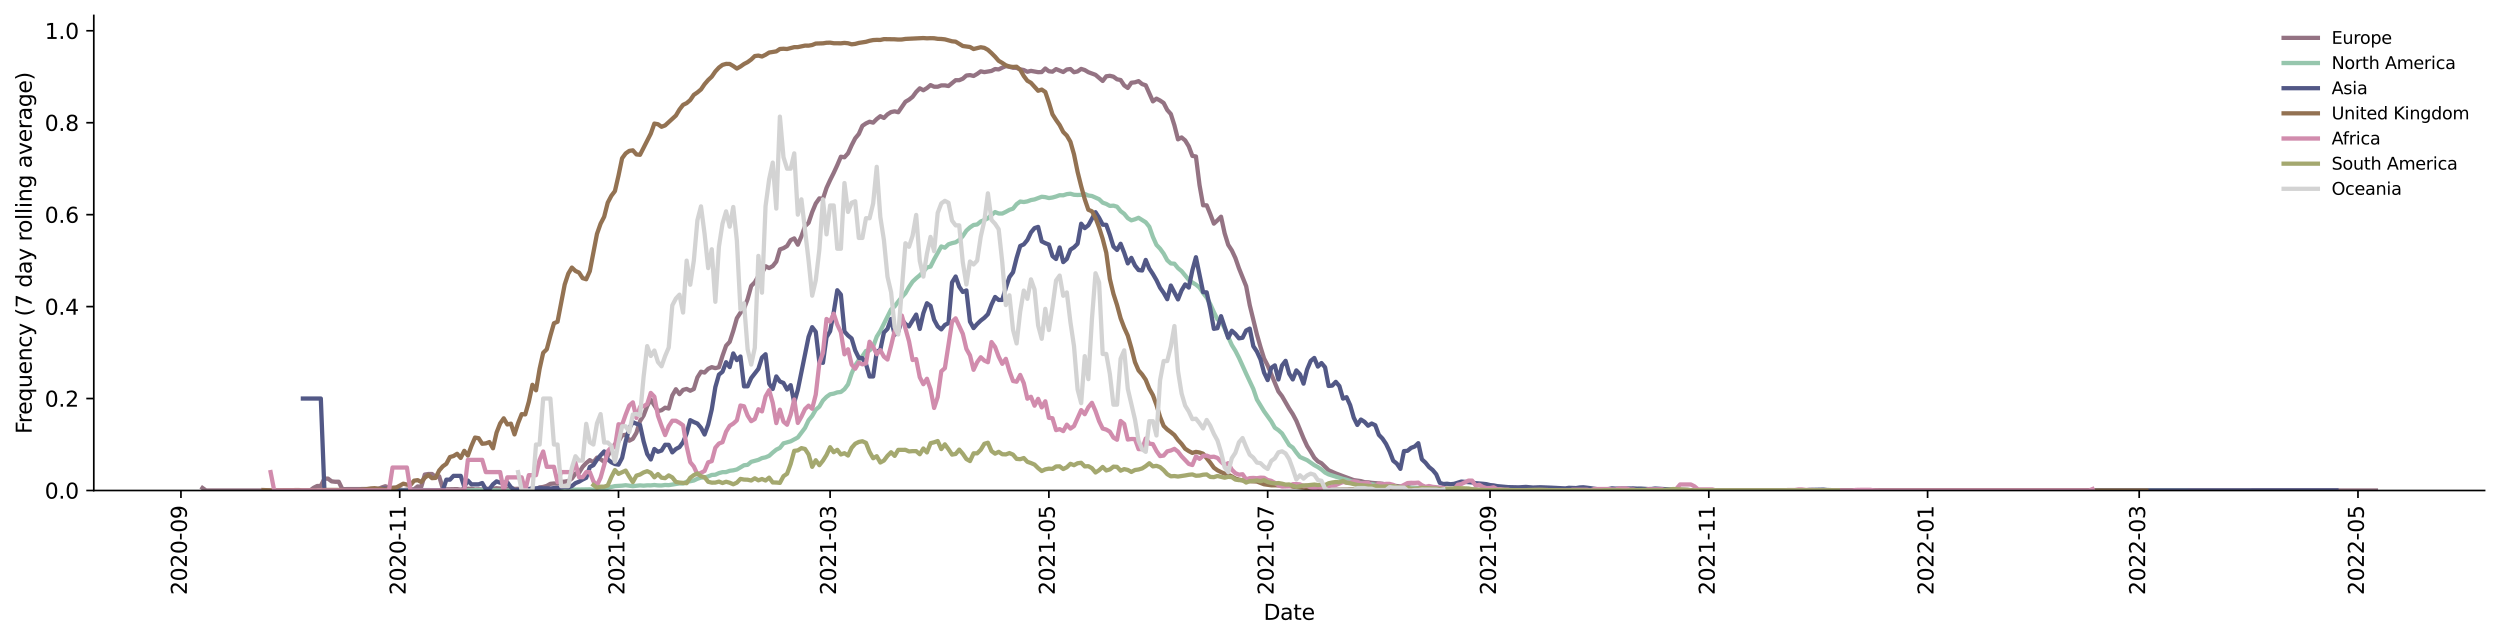 <?xml version="1.0" encoding="utf-8" standalone="no"?>
<!DOCTYPE svg PUBLIC "-//W3C//DTD SVG 1.1//EN"
  "http://www.w3.org/Graphics/SVG/1.1/DTD/svg11.dtd">
<svg xmlns:xlink="http://www.w3.org/1999/xlink" width="1166.981pt" height="298.621pt" viewBox="0 0 1166.981 298.621" xmlns="http://www.w3.org/2000/svg" version="1.1">
 <defs>
  <style type="text/css">*{stroke-linejoin: round; stroke-linecap: butt}</style>
 </defs>
 <g id="figure_1">
  <g id="patch_1">
   <path d="M 0 298.621 
L 1166.981 298.621 
L 1166.981 0 
L 0 0 
z
" style="fill: #ffffff"/>
  </g>
  <g id="axes_1">
   <g id="patch_2">
    <path d="M 43.781 228.96 
L 1159.781 228.96 
L 1159.781 7.2 
L 43.781 7.2 
z
" style="fill: #ffffff"/>
   </g>
   <g id="matplotlib.axis_1">
    <g id="xtick_1">
     <g id="line2d_1">
      <defs>
       <path id="m95cac624ac" d="M 0 0 
L 0 3.5 
" style="stroke: #000000; stroke-width: 0.8"/>
      </defs>
      <g>
       <use xlink:href="#m95cac624ac" x="84.464" y="228.96" style="stroke: #000000; stroke-width: 0.8"/>
      </g>
     </g>
     <g id="text_1">
      <!-- 2020-09 -->
      <g transform="translate(87.223 277.743)rotate(-90)scale(0.1 -0.1)">
       <defs>
        <path id="DejaVuSans-32" d="M 1228 531 
L 3431 531 
L 3431 0 
L 469 0 
L 469 531 
Q 828 903 1448 1529 
Q 2069 2156 2228 2338 
Q 2531 2678 2651 2914 
Q 2772 3150 2772 3378 
Q 2772 3750 2511 3984 
Q 2250 4219 1831 4219 
Q 1534 4219 1204 4116 
Q 875 4013 500 3803 
L 500 4441 
Q 881 4594 1212 4672 
Q 1544 4750 1819 4750 
Q 2544 4750 2975 4387 
Q 3406 4025 3406 3419 
Q 3406 3131 3298 2873 
Q 3191 2616 2906 2266 
Q 2828 2175 2409 1742 
Q 1991 1309 1228 531 
z
" transform="scale(0.016)"/>
        <path id="DejaVuSans-30" d="M 2034 4250 
Q 1547 4250 1301 3770 
Q 1056 3291 1056 2328 
Q 1056 1369 1301 889 
Q 1547 409 2034 409 
Q 2525 409 2770 889 
Q 3016 1369 3016 2328 
Q 3016 3291 2770 3770 
Q 2525 4250 2034 4250 
z
M 2034 4750 
Q 2819 4750 3233 4129 
Q 3647 3509 3647 2328 
Q 3647 1150 3233 529 
Q 2819 -91 2034 -91 
Q 1250 -91 836 529 
Q 422 1150 422 2328 
Q 422 3509 836 4129 
Q 1250 4750 2034 4750 
z
" transform="scale(0.016)"/>
        <path id="DejaVuSans-2d" d="M 313 2009 
L 1997 2009 
L 1997 1497 
L 313 1497 
L 313 2009 
z
" transform="scale(0.016)"/>
        <path id="DejaVuSans-39" d="M 703 97 
L 703 672 
Q 941 559 1184 500 
Q 1428 441 1663 441 
Q 2288 441 2617 861 
Q 2947 1281 2994 2138 
Q 2813 1869 2534 1725 
Q 2256 1581 1919 1581 
Q 1219 1581 811 2004 
Q 403 2428 403 3163 
Q 403 3881 828 4315 
Q 1253 4750 1959 4750 
Q 2769 4750 3195 4129 
Q 3622 3509 3622 2328 
Q 3622 1225 3098 567 
Q 2575 -91 1691 -91 
Q 1453 -91 1209 -44 
Q 966 3 703 97 
z
M 1959 2075 
Q 2384 2075 2632 2365 
Q 2881 2656 2881 3163 
Q 2881 3666 2632 3958 
Q 2384 4250 1959 4250 
Q 1534 4250 1286 3958 
Q 1038 3666 1038 3163 
Q 1038 2656 1286 2365 
Q 1534 2075 1959 2075 
z
" transform="scale(0.016)"/>
       </defs>
       <use xlink:href="#DejaVuSans-32"/>
       <use xlink:href="#DejaVuSans-30" x="63.623"/>
       <use xlink:href="#DejaVuSans-32" x="127.246"/>
       <use xlink:href="#DejaVuSans-30" x="190.869"/>
       <use xlink:href="#DejaVuSans-2d" x="254.492"/>
       <use xlink:href="#DejaVuSans-30" x="290.576"/>
       <use xlink:href="#DejaVuSans-39" x="354.199"/>
      </g>
     </g>
    </g>
    <g id="xtick_2">
     <g id="line2d_2">
      <g>
       <use xlink:href="#m95cac624ac" x="186.588" y="228.96" style="stroke: #000000; stroke-width: 0.8"/>
      </g>
     </g>
     <g id="text_2">
      <!-- 2020-11 -->
      <g transform="translate(189.347 277.743)rotate(-90)scale(0.1 -0.1)">
       <defs>
        <path id="DejaVuSans-31" d="M 794 531 
L 1825 531 
L 1825 4091 
L 703 3866 
L 703 4441 
L 1819 4666 
L 2450 4666 
L 2450 531 
L 3481 531 
L 3481 0 
L 794 0 
L 794 531 
z
" transform="scale(0.016)"/>
       </defs>
       <use xlink:href="#DejaVuSans-32"/>
       <use xlink:href="#DejaVuSans-30" x="63.623"/>
       <use xlink:href="#DejaVuSans-32" x="127.246"/>
       <use xlink:href="#DejaVuSans-30" x="190.869"/>
       <use xlink:href="#DejaVuSans-2d" x="254.492"/>
       <use xlink:href="#DejaVuSans-31" x="290.576"/>
       <use xlink:href="#DejaVuSans-31" x="354.199"/>
      </g>
     </g>
    </g>
    <g id="xtick_3">
     <g id="line2d_3">
      <g>
       <use xlink:href="#m95cac624ac" x="288.712" y="228.96" style="stroke: #000000; stroke-width: 0.8"/>
      </g>
     </g>
     <g id="text_3">
      <!-- 2021-01 -->
      <g transform="translate(291.471 277.743)rotate(-90)scale(0.1 -0.1)">
       <use xlink:href="#DejaVuSans-32"/>
       <use xlink:href="#DejaVuSans-30" x="63.623"/>
       <use xlink:href="#DejaVuSans-32" x="127.246"/>
       <use xlink:href="#DejaVuSans-31" x="190.869"/>
       <use xlink:href="#DejaVuSans-2d" x="254.492"/>
       <use xlink:href="#DejaVuSans-30" x="290.576"/>
       <use xlink:href="#DejaVuSans-31" x="354.199"/>
      </g>
     </g>
    </g>
    <g id="xtick_4">
     <g id="line2d_4">
      <g>
       <use xlink:href="#m95cac624ac" x="387.488" y="228.96" style="stroke: #000000; stroke-width: 0.8"/>
      </g>
     </g>
     <g id="text_4">
      <!-- 2021-03 -->
      <g transform="translate(390.247 277.743)rotate(-90)scale(0.1 -0.1)">
       <defs>
        <path id="DejaVuSans-33" d="M 2597 2516 
Q 3050 2419 3304 2112 
Q 3559 1806 3559 1356 
Q 3559 666 3084 287 
Q 2609 -91 1734 -91 
Q 1441 -91 1130 -33 
Q 819 25 488 141 
L 488 750 
Q 750 597 1062 519 
Q 1375 441 1716 441 
Q 2309 441 2620 675 
Q 2931 909 2931 1356 
Q 2931 1769 2642 2001 
Q 2353 2234 1838 2234 
L 1294 2234 
L 1294 2753 
L 1863 2753 
Q 2328 2753 2575 2939 
Q 2822 3125 2822 3475 
Q 2822 3834 2567 4026 
Q 2313 4219 1838 4219 
Q 1578 4219 1281 4162 
Q 984 4106 628 3988 
L 628 4550 
Q 988 4650 1302 4700 
Q 1616 4750 1894 4750 
Q 2613 4750 3031 4423 
Q 3450 4097 3450 3541 
Q 3450 3153 3228 2886 
Q 3006 2619 2597 2516 
z
" transform="scale(0.016)"/>
       </defs>
       <use xlink:href="#DejaVuSans-32"/>
       <use xlink:href="#DejaVuSans-30" x="63.623"/>
       <use xlink:href="#DejaVuSans-32" x="127.246"/>
       <use xlink:href="#DejaVuSans-31" x="190.869"/>
       <use xlink:href="#DejaVuSans-2d" x="254.492"/>
       <use xlink:href="#DejaVuSans-30" x="290.576"/>
       <use xlink:href="#DejaVuSans-33" x="354.199"/>
      </g>
     </g>
    </g>
    <g id="xtick_5">
     <g id="line2d_5">
      <g>
       <use xlink:href="#m95cac624ac" x="489.612" y="228.96" style="stroke: #000000; stroke-width: 0.8"/>
      </g>
     </g>
     <g id="text_5">
      <!-- 2021-05 -->
      <g transform="translate(492.371 277.743)rotate(-90)scale(0.1 -0.1)">
       <defs>
        <path id="DejaVuSans-35" d="M 691 4666 
L 3169 4666 
L 3169 4134 
L 1269 4134 
L 1269 2991 
Q 1406 3038 1543 3061 
Q 1681 3084 1819 3084 
Q 2600 3084 3056 2656 
Q 3513 2228 3513 1497 
Q 3513 744 3044 326 
Q 2575 -91 1722 -91 
Q 1428 -91 1123 -41 
Q 819 9 494 109 
L 494 744 
Q 775 591 1075 516 
Q 1375 441 1709 441 
Q 2250 441 2565 725 
Q 2881 1009 2881 1497 
Q 2881 1984 2565 2268 
Q 2250 2553 1709 2553 
Q 1456 2553 1204 2497 
Q 953 2441 691 2322 
L 691 4666 
z
" transform="scale(0.016)"/>
       </defs>
       <use xlink:href="#DejaVuSans-32"/>
       <use xlink:href="#DejaVuSans-30" x="63.623"/>
       <use xlink:href="#DejaVuSans-32" x="127.246"/>
       <use xlink:href="#DejaVuSans-31" x="190.869"/>
       <use xlink:href="#DejaVuSans-2d" x="254.492"/>
       <use xlink:href="#DejaVuSans-30" x="290.576"/>
       <use xlink:href="#DejaVuSans-35" x="354.199"/>
      </g>
     </g>
    </g>
    <g id="xtick_6">
     <g id="line2d_6">
      <g>
       <use xlink:href="#m95cac624ac" x="591.736" y="228.96" style="stroke: #000000; stroke-width: 0.8"/>
      </g>
     </g>
     <g id="text_6">
      <!-- 2021-07 -->
      <g transform="translate(594.496 277.743)rotate(-90)scale(0.1 -0.1)">
       <defs>
        <path id="DejaVuSans-37" d="M 525 4666 
L 3525 4666 
L 3525 4397 
L 1831 0 
L 1172 0 
L 2766 4134 
L 525 4134 
L 525 4666 
z
" transform="scale(0.016)"/>
       </defs>
       <use xlink:href="#DejaVuSans-32"/>
       <use xlink:href="#DejaVuSans-30" x="63.623"/>
       <use xlink:href="#DejaVuSans-32" x="127.246"/>
       <use xlink:href="#DejaVuSans-31" x="190.869"/>
       <use xlink:href="#DejaVuSans-2d" x="254.492"/>
       <use xlink:href="#DejaVuSans-30" x="290.576"/>
       <use xlink:href="#DejaVuSans-37" x="354.199"/>
      </g>
     </g>
    </g>
    <g id="xtick_7">
     <g id="line2d_7">
      <g>
       <use xlink:href="#m95cac624ac" x="695.535" y="228.96" style="stroke: #000000; stroke-width: 0.8"/>
      </g>
     </g>
     <g id="text_7">
      <!-- 2021-09 -->
      <g transform="translate(698.294 277.743)rotate(-90)scale(0.1 -0.1)">
       <use xlink:href="#DejaVuSans-32"/>
       <use xlink:href="#DejaVuSans-30" x="63.623"/>
       <use xlink:href="#DejaVuSans-32" x="127.246"/>
       <use xlink:href="#DejaVuSans-31" x="190.869"/>
       <use xlink:href="#DejaVuSans-2d" x="254.492"/>
       <use xlink:href="#DejaVuSans-30" x="290.576"/>
       <use xlink:href="#DejaVuSans-39" x="354.199"/>
      </g>
     </g>
    </g>
    <g id="xtick_8">
     <g id="line2d_8">
      <g>
       <use xlink:href="#m95cac624ac" x="797.659" y="228.96" style="stroke: #000000; stroke-width: 0.8"/>
      </g>
     </g>
     <g id="text_8">
      <!-- 2021-11 -->
      <g transform="translate(800.418 277.743)rotate(-90)scale(0.1 -0.1)">
       <use xlink:href="#DejaVuSans-32"/>
       <use xlink:href="#DejaVuSans-30" x="63.623"/>
       <use xlink:href="#DejaVuSans-32" x="127.246"/>
       <use xlink:href="#DejaVuSans-31" x="190.869"/>
       <use xlink:href="#DejaVuSans-2d" x="254.492"/>
       <use xlink:href="#DejaVuSans-31" x="290.576"/>
       <use xlink:href="#DejaVuSans-31" x="354.199"/>
      </g>
     </g>
    </g>
    <g id="xtick_9">
     <g id="line2d_9">
      <g>
       <use xlink:href="#m95cac624ac" x="899.783" y="228.96" style="stroke: #000000; stroke-width: 0.8"/>
      </g>
     </g>
     <g id="text_9">
      <!-- 2022-01 -->
      <g transform="translate(902.542 277.743)rotate(-90)scale(0.1 -0.1)">
       <use xlink:href="#DejaVuSans-32"/>
       <use xlink:href="#DejaVuSans-30" x="63.623"/>
       <use xlink:href="#DejaVuSans-32" x="127.246"/>
       <use xlink:href="#DejaVuSans-32" x="190.869"/>
       <use xlink:href="#DejaVuSans-2d" x="254.492"/>
       <use xlink:href="#DejaVuSans-30" x="290.576"/>
       <use xlink:href="#DejaVuSans-31" x="354.199"/>
      </g>
     </g>
    </g>
    <g id="xtick_10">
     <g id="line2d_10">
      <g>
       <use xlink:href="#m95cac624ac" x="998.559" y="228.96" style="stroke: #000000; stroke-width: 0.8"/>
      </g>
     </g>
     <g id="text_10">
      <!-- 2022-03 -->
      <g transform="translate(1001.318 277.743)rotate(-90)scale(0.1 -0.1)">
       <use xlink:href="#DejaVuSans-32"/>
       <use xlink:href="#DejaVuSans-30" x="63.623"/>
       <use xlink:href="#DejaVuSans-32" x="127.246"/>
       <use xlink:href="#DejaVuSans-32" x="190.869"/>
       <use xlink:href="#DejaVuSans-2d" x="254.492"/>
       <use xlink:href="#DejaVuSans-30" x="290.576"/>
       <use xlink:href="#DejaVuSans-33" x="354.199"/>
      </g>
     </g>
    </g>
    <g id="xtick_11">
     <g id="line2d_11">
      <g>
       <use xlink:href="#m95cac624ac" x="1100.683" y="228.96" style="stroke: #000000; stroke-width: 0.8"/>
      </g>
     </g>
     <g id="text_11">
      <!-- 2022-05 -->
      <g transform="translate(1103.443 277.743)rotate(-90)scale(0.1 -0.1)">
       <use xlink:href="#DejaVuSans-32"/>
       <use xlink:href="#DejaVuSans-30" x="63.623"/>
       <use xlink:href="#DejaVuSans-32" x="127.246"/>
       <use xlink:href="#DejaVuSans-32" x="190.869"/>
       <use xlink:href="#DejaVuSans-2d" x="254.492"/>
       <use xlink:href="#DejaVuSans-30" x="290.576"/>
       <use xlink:href="#DejaVuSans-35" x="354.199"/>
      </g>
     </g>
    </g>
    <g id="text_12">
     <!-- Date -->
     <g transform="translate(589.83 289.341)scale(0.1 -0.1)">
      <defs>
       <path id="DejaVuSans-44" d="M 1259 4147 
L 1259 519 
L 2022 519 
Q 2988 519 3436 956 
Q 3884 1394 3884 2338 
Q 3884 3275 3436 3711 
Q 2988 4147 2022 4147 
L 1259 4147 
z
M 628 4666 
L 1925 4666 
Q 3281 4666 3915 4102 
Q 4550 3538 4550 2338 
Q 4550 1131 3912 565 
Q 3275 0 1925 0 
L 628 0 
L 628 4666 
z
" transform="scale(0.016)"/>
       <path id="DejaVuSans-61" d="M 2194 1759 
Q 1497 1759 1228 1600 
Q 959 1441 959 1056 
Q 959 750 1161 570 
Q 1363 391 1709 391 
Q 2188 391 2477 730 
Q 2766 1069 2766 1631 
L 2766 1759 
L 2194 1759 
z
M 3341 1997 
L 3341 0 
L 2766 0 
L 2766 531 
Q 2569 213 2275 61 
Q 1981 -91 1556 -91 
Q 1019 -91 701 211 
Q 384 513 384 1019 
Q 384 1609 779 1909 
Q 1175 2209 1959 2209 
L 2766 2209 
L 2766 2266 
Q 2766 2663 2505 2880 
Q 2244 3097 1772 3097 
Q 1472 3097 1187 3025 
Q 903 2953 641 2809 
L 641 3341 
Q 956 3463 1253 3523 
Q 1550 3584 1831 3584 
Q 2591 3584 2966 3190 
Q 3341 2797 3341 1997 
z
" transform="scale(0.016)"/>
       <path id="DejaVuSans-74" d="M 1172 4494 
L 1172 3500 
L 2356 3500 
L 2356 3053 
L 1172 3053 
L 1172 1153 
Q 1172 725 1289 603 
Q 1406 481 1766 481 
L 2356 481 
L 2356 0 
L 1766 0 
Q 1100 0 847 248 
Q 594 497 594 1153 
L 594 3053 
L 172 3053 
L 172 3500 
L 594 3500 
L 594 4494 
L 1172 4494 
z
" transform="scale(0.016)"/>
       <path id="DejaVuSans-65" d="M 3597 1894 
L 3597 1613 
L 953 1613 
Q 991 1019 1311 708 
Q 1631 397 2203 397 
Q 2534 397 2845 478 
Q 3156 559 3463 722 
L 3463 178 
Q 3153 47 2828 -22 
Q 2503 -91 2169 -91 
Q 1331 -91 842 396 
Q 353 884 353 1716 
Q 353 2575 817 3079 
Q 1281 3584 2069 3584 
Q 2775 3584 3186 3129 
Q 3597 2675 3597 1894 
z
M 3022 2063 
Q 3016 2534 2758 2815 
Q 2500 3097 2075 3097 
Q 1594 3097 1305 2825 
Q 1016 2553 972 2059 
L 3022 2063 
z
" transform="scale(0.016)"/>
      </defs>
      <use xlink:href="#DejaVuSans-44"/>
      <use xlink:href="#DejaVuSans-61" x="77.002"/>
      <use xlink:href="#DejaVuSans-74" x="138.281"/>
      <use xlink:href="#DejaVuSans-65" x="177.49"/>
     </g>
    </g>
   </g>
   <g id="matplotlib.axis_2">
    <g id="ytick_1">
     <g id="line2d_12">
      <defs>
       <path id="m2d81a8694c" d="M 0 0 
L -3.5 0 
" style="stroke: #000000; stroke-width: 0.8"/>
      </defs>
      <g>
       <use xlink:href="#m2d81a8694c" x="43.781" y="228.96" style="stroke: #000000; stroke-width: 0.8"/>
      </g>
     </g>
     <g id="text_13">
      <!-- 0.0 -->
      <g transform="translate(20.878 232.759)scale(0.1 -0.1)">
       <defs>
        <path id="DejaVuSans-2e" d="M 684 794 
L 1344 794 
L 1344 0 
L 684 0 
L 684 794 
z
" transform="scale(0.016)"/>
       </defs>
       <use xlink:href="#DejaVuSans-30"/>
       <use xlink:href="#DejaVuSans-2e" x="63.623"/>
       <use xlink:href="#DejaVuSans-30" x="95.41"/>
      </g>
     </g>
    </g>
    <g id="ytick_2">
     <g id="line2d_13">
      <g>
       <use xlink:href="#m2d81a8694c" x="43.781" y="186.041" style="stroke: #000000; stroke-width: 0.8"/>
      </g>
     </g>
     <g id="text_14">
      <!-- 0.2 -->
      <g transform="translate(20.878 189.84)scale(0.1 -0.1)">
       <use xlink:href="#DejaVuSans-30"/>
       <use xlink:href="#DejaVuSans-2e" x="63.623"/>
       <use xlink:href="#DejaVuSans-32" x="95.41"/>
      </g>
     </g>
    </g>
    <g id="ytick_3">
     <g id="line2d_14">
      <g>
       <use xlink:href="#m2d81a8694c" x="43.781" y="143.121" style="stroke: #000000; stroke-width: 0.8"/>
      </g>
     </g>
     <g id="text_15">
      <!-- 0.4 -->
      <g transform="translate(20.878 146.921)scale(0.1 -0.1)">
       <defs>
        <path id="DejaVuSans-34" d="M 2419 4116 
L 825 1625 
L 2419 1625 
L 2419 4116 
z
M 2253 4666 
L 3047 4666 
L 3047 1625 
L 3713 1625 
L 3713 1100 
L 3047 1100 
L 3047 0 
L 2419 0 
L 2419 1100 
L 313 1100 
L 313 1709 
L 2253 4666 
z
" transform="scale(0.016)"/>
       </defs>
       <use xlink:href="#DejaVuSans-30"/>
       <use xlink:href="#DejaVuSans-2e" x="63.623"/>
       <use xlink:href="#DejaVuSans-34" x="95.41"/>
      </g>
     </g>
    </g>
    <g id="ytick_4">
     <g id="line2d_15">
      <g>
       <use xlink:href="#m2d81a8694c" x="43.781" y="100.202" style="stroke: #000000; stroke-width: 0.8"/>
      </g>
     </g>
     <g id="text_16">
      <!-- 0.6 -->
      <g transform="translate(20.878 104.001)scale(0.1 -0.1)">
       <defs>
        <path id="DejaVuSans-36" d="M 2113 2584 
Q 1688 2584 1439 2293 
Q 1191 2003 1191 1497 
Q 1191 994 1439 701 
Q 1688 409 2113 409 
Q 2538 409 2786 701 
Q 3034 994 3034 1497 
Q 3034 2003 2786 2293 
Q 2538 2584 2113 2584 
z
M 3366 4563 
L 3366 3988 
Q 3128 4100 2886 4159 
Q 2644 4219 2406 4219 
Q 1781 4219 1451 3797 
Q 1122 3375 1075 2522 
Q 1259 2794 1537 2939 
Q 1816 3084 2150 3084 
Q 2853 3084 3261 2657 
Q 3669 2231 3669 1497 
Q 3669 778 3244 343 
Q 2819 -91 2113 -91 
Q 1303 -91 875 529 
Q 447 1150 447 2328 
Q 447 3434 972 4092 
Q 1497 4750 2381 4750 
Q 2619 4750 2861 4703 
Q 3103 4656 3366 4563 
z
" transform="scale(0.016)"/>
       </defs>
       <use xlink:href="#DejaVuSans-30"/>
       <use xlink:href="#DejaVuSans-2e" x="63.623"/>
       <use xlink:href="#DejaVuSans-36" x="95.41"/>
      </g>
     </g>
    </g>
    <g id="ytick_5">
     <g id="line2d_16">
      <g>
       <use xlink:href="#m2d81a8694c" x="43.781" y="57.283" style="stroke: #000000; stroke-width: 0.8"/>
      </g>
     </g>
     <g id="text_17">
      <!-- 0.8 -->
      <g transform="translate(20.878 61.082)scale(0.1 -0.1)">
       <defs>
        <path id="DejaVuSans-38" d="M 2034 2216 
Q 1584 2216 1326 1975 
Q 1069 1734 1069 1313 
Q 1069 891 1326 650 
Q 1584 409 2034 409 
Q 2484 409 2743 651 
Q 3003 894 3003 1313 
Q 3003 1734 2745 1975 
Q 2488 2216 2034 2216 
z
M 1403 2484 
Q 997 2584 770 2862 
Q 544 3141 544 3541 
Q 544 4100 942 4425 
Q 1341 4750 2034 4750 
Q 2731 4750 3128 4425 
Q 3525 4100 3525 3541 
Q 3525 3141 3298 2862 
Q 3072 2584 2669 2484 
Q 3125 2378 3379 2068 
Q 3634 1759 3634 1313 
Q 3634 634 3220 271 
Q 2806 -91 2034 -91 
Q 1263 -91 848 271 
Q 434 634 434 1313 
Q 434 1759 690 2068 
Q 947 2378 1403 2484 
z
M 1172 3481 
Q 1172 3119 1398 2916 
Q 1625 2713 2034 2713 
Q 2441 2713 2670 2916 
Q 2900 3119 2900 3481 
Q 2900 3844 2670 4047 
Q 2441 4250 2034 4250 
Q 1625 4250 1398 4047 
Q 1172 3844 1172 3481 
z
" transform="scale(0.016)"/>
       </defs>
       <use xlink:href="#DejaVuSans-30"/>
       <use xlink:href="#DejaVuSans-2e" x="63.623"/>
       <use xlink:href="#DejaVuSans-38" x="95.41"/>
      </g>
     </g>
    </g>
    <g id="ytick_6">
     <g id="line2d_17">
      <g>
       <use xlink:href="#m2d81a8694c" x="43.781" y="14.363" style="stroke: #000000; stroke-width: 0.8"/>
      </g>
     </g>
     <g id="text_18">
      <!-- 1.0 -->
      <g transform="translate(20.878 18.162)scale(0.1 -0.1)">
       <use xlink:href="#DejaVuSans-31"/>
       <use xlink:href="#DejaVuSans-2e" x="63.623"/>
       <use xlink:href="#DejaVuSans-30" x="95.41"/>
      </g>
     </g>
    </g>
    <g id="text_19">
     <!-- Frequency (7 day rolling average) -->
     <g transform="translate(14.798 202.529)rotate(-90)scale(0.1 -0.1)">
      <defs>
       <path id="DejaVuSans-46" d="M 628 4666 
L 3309 4666 
L 3309 4134 
L 1259 4134 
L 1259 2759 
L 3109 2759 
L 3109 2228 
L 1259 2228 
L 1259 0 
L 628 0 
L 628 4666 
z
" transform="scale(0.016)"/>
       <path id="DejaVuSans-72" d="M 2631 2963 
Q 2534 3019 2420 3045 
Q 2306 3072 2169 3072 
Q 1681 3072 1420 2755 
Q 1159 2438 1159 1844 
L 1159 0 
L 581 0 
L 581 3500 
L 1159 3500 
L 1159 2956 
Q 1341 3275 1631 3429 
Q 1922 3584 2338 3584 
Q 2397 3584 2469 3576 
Q 2541 3569 2628 3553 
L 2631 2963 
z
" transform="scale(0.016)"/>
       <path id="DejaVuSans-71" d="M 947 1747 
Q 947 1113 1208 752 
Q 1469 391 1925 391 
Q 2381 391 2643 752 
Q 2906 1113 2906 1747 
Q 2906 2381 2643 2742 
Q 2381 3103 1925 3103 
Q 1469 3103 1208 2742 
Q 947 2381 947 1747 
z
M 2906 525 
Q 2725 213 2448 61 
Q 2172 -91 1784 -91 
Q 1150 -91 751 415 
Q 353 922 353 1747 
Q 353 2572 751 3078 
Q 1150 3584 1784 3584 
Q 2172 3584 2448 3432 
Q 2725 3281 2906 2969 
L 2906 3500 
L 3481 3500 
L 3481 -1331 
L 2906 -1331 
L 2906 525 
z
" transform="scale(0.016)"/>
       <path id="DejaVuSans-75" d="M 544 1381 
L 544 3500 
L 1119 3500 
L 1119 1403 
Q 1119 906 1312 657 
Q 1506 409 1894 409 
Q 2359 409 2629 706 
Q 2900 1003 2900 1516 
L 2900 3500 
L 3475 3500 
L 3475 0 
L 2900 0 
L 2900 538 
Q 2691 219 2414 64 
Q 2138 -91 1772 -91 
Q 1169 -91 856 284 
Q 544 659 544 1381 
z
M 1991 3584 
L 1991 3584 
z
" transform="scale(0.016)"/>
       <path id="DejaVuSans-6e" d="M 3513 2113 
L 3513 0 
L 2938 0 
L 2938 2094 
Q 2938 2591 2744 2837 
Q 2550 3084 2163 3084 
Q 1697 3084 1428 2787 
Q 1159 2491 1159 1978 
L 1159 0 
L 581 0 
L 581 3500 
L 1159 3500 
L 1159 2956 
Q 1366 3272 1645 3428 
Q 1925 3584 2291 3584 
Q 2894 3584 3203 3211 
Q 3513 2838 3513 2113 
z
" transform="scale(0.016)"/>
       <path id="DejaVuSans-63" d="M 3122 3366 
L 3122 2828 
Q 2878 2963 2633 3030 
Q 2388 3097 2138 3097 
Q 1578 3097 1268 2742 
Q 959 2388 959 1747 
Q 959 1106 1268 751 
Q 1578 397 2138 397 
Q 2388 397 2633 464 
Q 2878 531 3122 666 
L 3122 134 
Q 2881 22 2623 -34 
Q 2366 -91 2075 -91 
Q 1284 -91 818 406 
Q 353 903 353 1747 
Q 353 2603 823 3093 
Q 1294 3584 2113 3584 
Q 2378 3584 2631 3529 
Q 2884 3475 3122 3366 
z
" transform="scale(0.016)"/>
       <path id="DejaVuSans-79" d="M 2059 -325 
Q 1816 -950 1584 -1140 
Q 1353 -1331 966 -1331 
L 506 -1331 
L 506 -850 
L 844 -850 
Q 1081 -850 1212 -737 
Q 1344 -625 1503 -206 
L 1606 56 
L 191 3500 
L 800 3500 
L 1894 763 
L 2988 3500 
L 3597 3500 
L 2059 -325 
z
" transform="scale(0.016)"/>
       <path id="DejaVuSans-20" transform="scale(0.016)"/>
       <path id="DejaVuSans-28" d="M 1984 4856 
Q 1566 4138 1362 3434 
Q 1159 2731 1159 2009 
Q 1159 1288 1364 580 
Q 1569 -128 1984 -844 
L 1484 -844 
Q 1016 -109 783 600 
Q 550 1309 550 2009 
Q 550 2706 781 3412 
Q 1013 4119 1484 4856 
L 1984 4856 
z
" transform="scale(0.016)"/>
       <path id="DejaVuSans-64" d="M 2906 2969 
L 2906 4863 
L 3481 4863 
L 3481 0 
L 2906 0 
L 2906 525 
Q 2725 213 2448 61 
Q 2172 -91 1784 -91 
Q 1150 -91 751 415 
Q 353 922 353 1747 
Q 353 2572 751 3078 
Q 1150 3584 1784 3584 
Q 2172 3584 2448 3432 
Q 2725 3281 2906 2969 
z
M 947 1747 
Q 947 1113 1208 752 
Q 1469 391 1925 391 
Q 2381 391 2643 752 
Q 2906 1113 2906 1747 
Q 2906 2381 2643 2742 
Q 2381 3103 1925 3103 
Q 1469 3103 1208 2742 
Q 947 2381 947 1747 
z
" transform="scale(0.016)"/>
       <path id="DejaVuSans-6f" d="M 1959 3097 
Q 1497 3097 1228 2736 
Q 959 2375 959 1747 
Q 959 1119 1226 758 
Q 1494 397 1959 397 
Q 2419 397 2687 759 
Q 2956 1122 2956 1747 
Q 2956 2369 2687 2733 
Q 2419 3097 1959 3097 
z
M 1959 3584 
Q 2709 3584 3137 3096 
Q 3566 2609 3566 1747 
Q 3566 888 3137 398 
Q 2709 -91 1959 -91 
Q 1206 -91 779 398 
Q 353 888 353 1747 
Q 353 2609 779 3096 
Q 1206 3584 1959 3584 
z
" transform="scale(0.016)"/>
       <path id="DejaVuSans-6c" d="M 603 4863 
L 1178 4863 
L 1178 0 
L 603 0 
L 603 4863 
z
" transform="scale(0.016)"/>
       <path id="DejaVuSans-69" d="M 603 3500 
L 1178 3500 
L 1178 0 
L 603 0 
L 603 3500 
z
M 603 4863 
L 1178 4863 
L 1178 4134 
L 603 4134 
L 603 4863 
z
" transform="scale(0.016)"/>
       <path id="DejaVuSans-67" d="M 2906 1791 
Q 2906 2416 2648 2759 
Q 2391 3103 1925 3103 
Q 1463 3103 1205 2759 
Q 947 2416 947 1791 
Q 947 1169 1205 825 
Q 1463 481 1925 481 
Q 2391 481 2648 825 
Q 2906 1169 2906 1791 
z
M 3481 434 
Q 3481 -459 3084 -895 
Q 2688 -1331 1869 -1331 
Q 1566 -1331 1297 -1286 
Q 1028 -1241 775 -1147 
L 775 -588 
Q 1028 -725 1275 -790 
Q 1522 -856 1778 -856 
Q 2344 -856 2625 -561 
Q 2906 -266 2906 331 
L 2906 616 
Q 2728 306 2450 153 
Q 2172 0 1784 0 
Q 1141 0 747 490 
Q 353 981 353 1791 
Q 353 2603 747 3093 
Q 1141 3584 1784 3584 
Q 2172 3584 2450 3431 
Q 2728 3278 2906 2969 
L 2906 3500 
L 3481 3500 
L 3481 434 
z
" transform="scale(0.016)"/>
       <path id="DejaVuSans-76" d="M 191 3500 
L 800 3500 
L 1894 563 
L 2988 3500 
L 3597 3500 
L 2284 0 
L 1503 0 
L 191 3500 
z
" transform="scale(0.016)"/>
       <path id="DejaVuSans-29" d="M 513 4856 
L 1013 4856 
Q 1481 4119 1714 3412 
Q 1947 2706 1947 2009 
Q 1947 1309 1714 600 
Q 1481 -109 1013 -844 
L 513 -844 
Q 928 -128 1133 580 
Q 1338 1288 1338 2009 
Q 1338 2731 1133 3434 
Q 928 4138 513 4856 
z
" transform="scale(0.016)"/>
      </defs>
      <use xlink:href="#DejaVuSans-46"/>
      <use xlink:href="#DejaVuSans-72" x="50.27"/>
      <use xlink:href="#DejaVuSans-65" x="89.133"/>
      <use xlink:href="#DejaVuSans-71" x="150.656"/>
      <use xlink:href="#DejaVuSans-75" x="214.133"/>
      <use xlink:href="#DejaVuSans-65" x="277.512"/>
      <use xlink:href="#DejaVuSans-6e" x="339.035"/>
      <use xlink:href="#DejaVuSans-63" x="402.414"/>
      <use xlink:href="#DejaVuSans-79" x="457.395"/>
      <use xlink:href="#DejaVuSans-20" x="516.574"/>
      <use xlink:href="#DejaVuSans-28" x="548.361"/>
      <use xlink:href="#DejaVuSans-37" x="587.375"/>
      <use xlink:href="#DejaVuSans-20" x="650.998"/>
      <use xlink:href="#DejaVuSans-64" x="682.785"/>
      <use xlink:href="#DejaVuSans-61" x="746.262"/>
      <use xlink:href="#DejaVuSans-79" x="807.541"/>
      <use xlink:href="#DejaVuSans-20" x="866.721"/>
      <use xlink:href="#DejaVuSans-72" x="898.508"/>
      <use xlink:href="#DejaVuSans-6f" x="937.371"/>
      <use xlink:href="#DejaVuSans-6c" x="998.553"/>
      <use xlink:href="#DejaVuSans-6c" x="1026.336"/>
      <use xlink:href="#DejaVuSans-69" x="1054.119"/>
      <use xlink:href="#DejaVuSans-6e" x="1081.902"/>
      <use xlink:href="#DejaVuSans-67" x="1145.281"/>
      <use xlink:href="#DejaVuSans-20" x="1208.758"/>
      <use xlink:href="#DejaVuSans-61" x="1240.545"/>
      <use xlink:href="#DejaVuSans-76" x="1301.824"/>
      <use xlink:href="#DejaVuSans-65" x="1361.004"/>
      <use xlink:href="#DejaVuSans-72" x="1422.527"/>
      <use xlink:href="#DejaVuSans-61" x="1463.641"/>
      <use xlink:href="#DejaVuSans-67" x="1524.92"/>
      <use xlink:href="#DejaVuSans-65" x="1588.396"/>
      <use xlink:href="#DejaVuSans-29" x="1649.92"/>
     </g>
    </g>
   </g>
   <g id="line2d_18">
    <path d="M 94.509 227.784 
L 96.183 228.96 
L 144.734 228.96 
L 146.408 227.698 
L 148.082 226.856 
L 149.756 226.856 
L 151.43 223.423 
L 153.104 223.423 
L 154.779 224.685 
L 156.453 224.886 
L 158.127 224.886 
L 159.801 228.319 
L 176.543 228.245 
L 178.217 227.523 
L 179.891 226.966 
L 181.565 227.681 
L 184.914 227.681 
L 186.588 228.403 
L 188.262 228.808 
L 189.936 228.544 
L 191.61 228.413 
L 193.284 228.413 
L 194.959 227.072 
L 196.633 227.224 
L 198.307 221.527 
L 199.981 221.259 
L 201.655 221.259 
L 203.329 222.6 
L 205.004 222.339 
L 206.678 228.013 
L 208.352 228.412 
L 213.374 228.314 
L 215.049 228.601 
L 216.723 228.129 
L 220.071 228.17 
L 221.745 228.488 
L 223.419 228.419 
L 225.094 228.518 
L 226.768 228.16 
L 230.116 228.16 
L 231.79 227.894 
L 235.139 228.19 
L 236.813 228.102 
L 238.487 227.875 
L 240.161 228.211 
L 243.509 228.123 
L 246.858 228.259 
L 248.532 228.171 
L 250.206 228.301 
L 251.88 227.531 
L 253.554 227.304 
L 255.229 226.815 
L 256.903 225.856 
L 258.577 225.686 
L 260.251 225.814 
L 261.925 224.971 
L 263.599 224.822 
L 265.274 224.552 
L 266.948 223.373 
L 268.622 221.052 
L 270.296 220.693 
L 271.97 217.919 
L 273.644 216.139 
L 275.319 214.783 
L 276.993 215.787 
L 278.667 213.633 
L 280.341 214.358 
L 282.015 215.609 
L 283.689 212.863 
L 285.364 209.667 
L 287.038 207.381 
L 288.712 206.074 
L 290.386 203.181 
L 292.06 202.971 
L 293.734 205.71 
L 295.409 204.821 
L 297.083 201.992 
L 298.757 196.556 
L 300.431 193.936 
L 302.105 189.547 
L 303.779 186.558 
L 307.128 191.891 
L 308.802 191.495 
L 310.476 190.303 
L 312.15 190.698 
L 313.824 184.59 
L 315.499 181.695 
L 317.173 183.974 
L 318.847 181.994 
L 320.521 181.552 
L 322.195 182.392 
L 323.869 181.593 
L 325.544 176.171 
L 327.218 173.51 
L 328.892 173.899 
L 330.566 172.16 
L 332.24 171.384 
L 333.914 171.847 
L 335.589 171.43 
L 337.263 166.099 
L 338.937 161.374 
L 340.611 159.597 
L 342.285 154.458 
L 343.959 148.557 
L 345.634 145.974 
L 347.308 144.034 
L 348.982 139.603 
L 350.656 133.485 
L 352.33 131.785 
L 354.004 128.859 
L 355.679 127.511 
L 357.353 124.271 
L 359.027 125.115 
L 360.701 124.203 
L 362.375 122.102 
L 364.049 116.425 
L 365.724 115.834 
L 367.398 114.831 
L 369.072 112.086 
L 370.746 111.288 
L 372.42 114.218 
L 374.094 110.285 
L 375.769 105.576 
L 377.443 103.991 
L 379.117 99.006 
L 380.791 94.985 
L 382.465 92.599 
L 384.139 92.813 
L 385.814 87.727 
L 387.488 84.065 
L 389.162 80.716 
L 390.836 77.09 
L 392.51 73.17 
L 394.184 73.415 
L 395.859 71.558 
L 397.533 67.828 
L 399.207 64.559 
L 400.881 62.548 
L 402.555 58.737 
L 404.229 57.607 
L 405.904 56.819 
L 407.578 57.249 
L 409.252 55.559 
L 410.926 54.243 
L 412.6 55.053 
L 414.274 53.372 
L 415.949 52.312 
L 417.623 51.97 
L 419.297 52.387 
L 422.645 47.505 
L 424.32 46.528 
L 425.994 45.188 
L 427.668 42.918 
L 429.342 41.231 
L 431.016 42.123 
L 432.69 41.115 
L 434.365 39.723 
L 436.039 40.48 
L 437.713 40.488 
L 439.387 39.874 
L 441.061 39.856 
L 442.735 40.157 
L 446.084 37.436 
L 447.758 37.448 
L 449.432 36.73 
L 451.106 35.254 
L 452.78 35.056 
L 454.455 35.46 
L 456.129 34.505 
L 457.803 33.305 
L 459.477 33.67 
L 462.825 33.108 
L 464.5 32.228 
L 466.174 32.411 
L 467.848 31.567 
L 469.522 30.859 
L 471.196 31.172 
L 472.87 31.631 
L 474.545 31.68 
L 476.219 32.374 
L 477.893 32.692 
L 479.567 33.492 
L 481.241 33.08 
L 484.59 33.69 
L 486.264 33.628 
L 487.938 31.98 
L 489.612 33.271 
L 491.286 33.459 
L 492.96 32.254 
L 496.309 33.614 
L 497.983 32.433 
L 499.657 32.222 
L 501.331 33.705 
L 503.005 33.338 
L 504.68 32.165 
L 506.354 32.698 
L 508.028 33.697 
L 511.376 34.935 
L 514.725 37.792 
L 516.399 35.618 
L 518.073 35.384 
L 519.747 35.789 
L 521.421 37.017 
L 523.095 37.357 
L 524.77 39.871 
L 526.444 41.048 
L 528.118 38.618 
L 529.792 38.423 
L 531.466 37.87 
L 533.14 39.251 
L 534.815 39.806 
L 538.163 47.314 
L 539.837 46.05 
L 541.511 46.926 
L 543.185 48.07 
L 544.86 51.333 
L 546.534 53.224 
L 548.208 58.501 
L 549.882 65.047 
L 551.556 64.156 
L 553.23 65.551 
L 554.905 68.3 
L 556.579 72.758 
L 558.253 73.054 
L 559.927 86.377 
L 561.601 95.822 
L 563.275 95.84 
L 564.95 99.957 
L 566.624 104.388 
L 568.298 102.871 
L 569.972 101.161 
L 571.646 108.872 
L 573.32 114.282 
L 574.995 116.869 
L 576.669 120.452 
L 578.343 125.253 
L 581.691 133.572 
L 583.365 142.441 
L 586.714 156.105 
L 588.388 161.978 
L 590.062 167.366 
L 591.736 170.59 
L 596.759 182.733 
L 598.433 184.927 
L 601.781 190.725 
L 603.455 193.3 
L 605.13 196.444 
L 608.478 204.578 
L 610.152 208.191 
L 611.826 210.806 
L 613.5 213.667 
L 615.175 215.363 
L 616.849 216.249 
L 620.197 219.521 
L 623.545 220.997 
L 626.894 222.268 
L 631.916 224.116 
L 635.265 224.582 
L 636.939 225.069 
L 638.613 225.13 
L 640.287 225.399 
L 645.31 225.806 
L 646.984 226.192 
L 652.006 226.88 
L 655.355 227.257 
L 657.029 227.325 
L 658.703 227.635 
L 665.4 227.912 
L 673.77 228.496 
L 675.445 228.38 
L 688.838 228.643 
L 697.209 228.755 
L 702.231 228.835 
L 707.254 228.896 
L 712.276 228.814 
L 727.344 228.943 
L 735.715 228.882 
L 739.063 228.856 
L 767.524 228.906 
L 769.198 228.655 
L 770.872 228.536 
L 775.895 228.552 
L 779.243 228.953 
L 1109.054 228.941 
L 1109.054 228.941 
" clip-path="url(#p2ddd4e954d)" style="fill: none; stroke: #947383; stroke-width: 2; stroke-linecap: square"/>
   </g>
   <g id="line2d_19">
    <path d="M 181.565 228.606 
L 183.239 228.865 
L 196.633 228.878 
L 198.307 228.748 
L 215.049 228.96 
L 226.768 228.745 
L 230.116 228.837 
L 235.139 228.96 
L 243.509 228.94 
L 248.532 228.898 
L 261.925 228.809 
L 265.274 228.604 
L 273.644 228.454 
L 275.319 228.423 
L 276.993 228.617 
L 278.667 228.279 
L 283.689 227.7 
L 287.038 226.913 
L 290.386 226.705 
L 292.06 226.493 
L 295.409 226.944 
L 298.757 226.567 
L 300.431 226.709 
L 302.105 226.548 
L 303.779 226.576 
L 305.454 226.394 
L 307.128 226.59 
L 308.802 226.614 
L 310.476 226.384 
L 312.15 226.47 
L 317.173 225.654 
L 318.847 225.716 
L 320.521 224.869 
L 322.195 224.643 
L 323.869 224.292 
L 325.544 223.489 
L 327.218 222.94 
L 328.892 222.891 
L 330.566 222.393 
L 332.24 221.698 
L 333.914 221.599 
L 335.589 220.841 
L 337.263 220.402 
L 338.937 220.367 
L 340.611 219.761 
L 342.285 219.547 
L 343.959 219.147 
L 347.308 217.173 
L 348.982 216.984 
L 350.656 215.575 
L 354.004 214.664 
L 355.679 213.843 
L 357.353 213.473 
L 359.027 212.78 
L 360.701 211.257 
L 362.375 209.895 
L 364.049 209.076 
L 365.724 206.945 
L 369.072 206.007 
L 372.42 204.199 
L 375.769 199.743 
L 377.443 196.175 
L 379.117 194.137 
L 380.791 191.248 
L 382.465 189.815 
L 384.139 186.954 
L 385.814 185.254 
L 387.488 184.047 
L 389.162 183.756 
L 390.836 183.158 
L 392.51 182.971 
L 394.184 181.659 
L 395.859 179.398 
L 397.533 174.303 
L 399.207 170.592 
L 400.881 168.043 
L 402.555 166.297 
L 404.229 163.812 
L 405.904 163.584 
L 407.578 161.799 
L 409.252 157.178 
L 410.926 154.486 
L 415.949 144.44 
L 417.623 143.019 
L 419.297 140.745 
L 420.971 138.676 
L 422.645 136.867 
L 424.32 133.942 
L 425.994 131.467 
L 427.668 129.892 
L 429.342 128.496 
L 431.016 126.788 
L 432.69 124.863 
L 434.365 124.44 
L 436.039 121.074 
L 439.387 115.049 
L 441.061 115.615 
L 442.735 114.042 
L 444.41 113.493 
L 446.084 113.104 
L 447.758 112.05 
L 449.432 110.186 
L 451.106 107.662 
L 452.78 106.148 
L 454.455 105.024 
L 456.129 104.786 
L 457.803 103.38 
L 459.477 102.721 
L 461.151 101.894 
L 462.825 100.305 
L 464.5 98.989 
L 466.174 99.658 
L 467.848 99.686 
L 469.522 98.885 
L 471.196 97.956 
L 472.87 97.389 
L 474.545 95.304 
L 476.219 94.082 
L 477.893 94.31 
L 479.567 94.007 
L 481.241 93.388 
L 482.915 93.088 
L 486.264 91.843 
L 487.938 92.019 
L 489.612 92.452 
L 491.286 92.198 
L 492.96 91.724 
L 494.635 91.126 
L 496.309 91.168 
L 497.983 90.621 
L 499.657 90.427 
L 501.331 90.926 
L 503.005 91.018 
L 504.68 90.962 
L 506.354 90.527 
L 508.028 91.26 
L 509.702 91.492 
L 513.05 92.988 
L 514.725 94.598 
L 516.399 95.191 
L 518.073 96.121 
L 519.747 95.995 
L 521.421 96.483 
L 523.095 98.55 
L 524.77 99.814 
L 526.444 101.844 
L 528.118 102.853 
L 529.792 102.351 
L 531.466 101.659 
L 534.815 103.754 
L 536.489 105.84 
L 538.163 110.562 
L 539.837 114.324 
L 541.511 116.071 
L 543.185 118.396 
L 544.86 121.483 
L 546.534 122.978 
L 548.208 123.1 
L 549.882 125.172 
L 551.556 126.549 
L 554.905 130.624 
L 556.579 131.854 
L 558.253 132.856 
L 559.927 134.243 
L 561.601 136.762 
L 563.275 138.933 
L 564.95 141.983 
L 566.624 145.701 
L 568.298 149.096 
L 569.972 149.981 
L 571.646 153.276 
L 573.32 157.321 
L 574.995 161.041 
L 576.669 163.764 
L 578.343 167.027 
L 581.691 174.424 
L 585.04 181.56 
L 586.714 186.493 
L 590.062 192.012 
L 593.41 196.683 
L 595.085 199.652 
L 596.759 200.804 
L 598.433 202.319 
L 601.781 207.747 
L 603.455 208.927 
L 605.13 211.251 
L 606.804 213.323 
L 610.152 214.796 
L 613.5 217.126 
L 615.175 218.031 
L 616.849 219.165 
L 618.523 220.585 
L 620.197 221.443 
L 626.894 223.553 
L 628.568 223.951 
L 631.916 225.039 
L 638.613 225.958 
L 640.287 226.051 
L 643.635 226.583 
L 652.006 227.424 
L 657.029 227.673 
L 662.051 227.972 
L 665.4 228 
L 672.096 228.182 
L 675.445 228.361 
L 678.793 228.433 
L 687.164 228.708 
L 690.512 228.738 
L 695.535 228.719 
L 707.254 228.649 
L 713.95 228.858 
L 720.647 228.901 
L 722.321 228.791 
L 729.018 228.807 
L 732.366 228.927 
L 752.456 228.952 
L 797.659 228.947 
L 1020.323 228.95 
L 1020.323 228.95 
" clip-path="url(#p2ddd4e954d)" style="fill: none; stroke: #96c6ad; stroke-width: 2; stroke-linecap: square"/>
   </g>
   <g id="line2d_20">
    <path d="M 141.385 186.041 
L 149.756 186.041 
L 151.43 228.96 
L 176.543 228.96 
L 178.217 228.118 
L 184.914 228.118 
L 186.588 228.96 
L 206.678 228.96 
L 208.352 223.911 
L 210.026 223.911 
L 211.7 222.122 
L 215.049 222.122 
L 216.723 227.172 
L 218.397 224.31 
L 220.071 226.099 
L 223.419 226.099 
L 225.094 225.477 
L 226.768 228.338 
L 228.442 228.338 
L 230.116 226.079 
L 231.79 224.695 
L 233.464 225.317 
L 235.139 225.317 
L 236.813 225.155 
L 238.487 227.414 
L 240.161 228.798 
L 241.835 228.624 
L 245.184 228.582 
L 246.858 228.423 
L 248.532 227.84 
L 250.206 228.013 
L 251.88 227.741 
L 253.554 227.945 
L 255.229 227.938 
L 256.903 228.063 
L 258.577 227.818 
L 260.251 227.861 
L 263.599 227.279 
L 265.274 227.474 
L 266.948 226.906 
L 268.622 225.525 
L 270.296 224.836 
L 271.97 223.845 
L 273.644 223.03 
L 275.319 217.948 
L 276.993 217.133 
L 278.667 214.563 
L 280.341 212.513 
L 282.015 210.731 
L 283.689 214.451 
L 285.364 215.78 
L 287.038 216.605 
L 288.712 216.9 
L 290.386 213.757 
L 292.06 206.061 
L 293.734 199.906 
L 295.409 197.045 
L 297.083 197.797 
L 298.757 198.364 
L 300.431 206.029 
L 302.105 211.922 
L 303.779 214.475 
L 305.454 209.587 
L 307.128 210.88 
L 308.802 210.313 
L 310.476 207.614 
L 312.15 207.647 
L 313.824 211.164 
L 315.499 209.595 
L 317.173 208.704 
L 318.847 206.401 
L 320.521 202.371 
L 322.195 196.136 
L 323.869 196.999 
L 325.544 197.703 
L 327.218 199.684 
L 328.892 202.83 
L 330.566 198.235 
L 332.24 191.145 
L 333.914 180.723 
L 335.589 174.867 
L 337.263 173.52 
L 338.937 169.078 
L 340.611 171.358 
L 342.285 164.974 
L 343.959 168.088 
L 345.634 166.41 
L 347.308 180.353 
L 348.982 180.324 
L 350.656 176.48 
L 354.004 172.18 
L 355.679 166.899 
L 357.353 165.365 
L 359.027 179.117 
L 360.701 181.573 
L 362.375 175.716 
L 364.049 178.091 
L 365.724 178.761 
L 367.398 181.832 
L 369.072 179.796 
L 370.746 187.892 
L 372.42 181.928 
L 377.443 157.215 
L 379.117 152.717 
L 380.791 154.907 
L 382.465 169.091 
L 384.139 169.367 
L 385.814 157.377 
L 387.488 154.625 
L 389.162 145.828 
L 390.836 135.485 
L 392.51 137.506 
L 394.184 154.74 
L 395.859 156.621 
L 397.533 157.991 
L 399.207 163.593 
L 400.881 167.023 
L 402.555 167.183 
L 404.229 169.843 
L 405.904 175.729 
L 407.578 175.727 
L 409.252 164.206 
L 410.926 163.282 
L 412.6 155.223 
L 414.274 153.497 
L 415.949 148.889 
L 417.623 156.279 
L 419.297 154.79 
L 420.971 149.242 
L 422.645 151.261 
L 424.32 152.351 
L 427.668 146.849 
L 429.342 153.55 
L 431.016 146.184 
L 432.69 141.542 
L 434.365 142.788 
L 436.039 149.266 
L 437.713 152.383 
L 439.387 153.753 
L 441.061 151.681 
L 442.735 150.847 
L 444.41 131.815 
L 446.084 129.075 
L 447.758 133.851 
L 449.432 136.291 
L 451.106 135.566 
L 452.78 150.121 
L 454.455 153.157 
L 456.129 151.24 
L 457.803 149.642 
L 459.477 148.341 
L 461.151 146.651 
L 462.825 142.178 
L 464.5 138.625 
L 466.174 140.019 
L 467.848 139.993 
L 469.522 134.371 
L 471.196 129.336 
L 472.87 127.092 
L 474.545 120.398 
L 476.219 114.823 
L 477.893 114.076 
L 479.567 112.027 
L 481.241 108.503 
L 482.915 106.475 
L 484.59 105.918 
L 486.264 112.676 
L 487.938 113.505 
L 489.612 114.166 
L 491.286 119.535 
L 492.96 120.904 
L 494.635 115.518 
L 496.309 122.346 
L 497.983 120.871 
L 499.657 116.541 
L 501.331 115.453 
L 503.005 113.774 
L 504.68 104.424 
L 506.354 106.481 
L 508.028 105.158 
L 511.376 99.052 
L 513.05 101.689 
L 514.725 104.876 
L 516.399 104.95 
L 518.073 109.639 
L 519.747 115.101 
L 521.421 116.68 
L 523.095 113.798 
L 524.77 118.017 
L 526.444 122.946 
L 528.118 120.373 
L 529.792 123.925 
L 531.466 126.052 
L 533.14 126.267 
L 534.815 121.339 
L 536.489 125.341 
L 538.163 127.9 
L 539.837 130.788 
L 541.511 134.29 
L 543.185 136.693 
L 544.86 139.66 
L 546.534 133.29 
L 549.882 139.755 
L 551.556 135.56 
L 553.23 132.77 
L 554.905 134.243 
L 556.579 126.203 
L 558.253 120.073 
L 561.601 136.372 
L 563.275 136.476 
L 564.95 144.183 
L 566.624 153.494 
L 568.298 153.185 
L 569.972 147.598 
L 573.32 157.681 
L 574.995 154.389 
L 576.669 155.873 
L 578.343 157.947 
L 580.017 157.657 
L 581.691 154.271 
L 583.365 153.396 
L 585.04 161.592 
L 586.714 164.106 
L 588.388 167.752 
L 590.062 173.944 
L 591.736 177.421 
L 593.41 171.715 
L 595.085 170.564 
L 596.759 177.136 
L 598.433 170.61 
L 600.107 168.441 
L 601.781 174.394 
L 603.455 177.118 
L 605.13 172.908 
L 606.804 174.699 
L 608.478 179.081 
L 610.152 172.453 
L 611.826 168.453 
L 613.5 167.092 
L 615.175 171.11 
L 616.849 169.462 
L 618.523 171.446 
L 620.197 180.171 
L 621.871 179.992 
L 623.545 178.246 
L 625.22 180.225 
L 626.894 186.059 
L 628.568 185.407 
L 630.242 189.118 
L 631.916 194.953 
L 633.59 198.354 
L 635.265 195.846 
L 636.939 196.9 
L 638.613 198.718 
L 640.287 197.699 
L 641.961 198.504 
L 643.635 202.981 
L 645.31 204.705 
L 646.984 207.192 
L 648.658 210.669 
L 650.332 215.062 
L 652.006 216.386 
L 653.68 218.859 
L 655.355 210.569 
L 657.029 210.437 
L 658.703 209.063 
L 660.377 208.426 
L 662.051 206.87 
L 663.725 214.407 
L 665.4 215.953 
L 667.074 218.032 
L 668.748 219.397 
L 670.422 221.386 
L 672.096 225.398 
L 673.77 225.944 
L 675.445 225.81 
L 677.119 226.033 
L 678.793 225.854 
L 682.141 224.799 
L 687.164 225.211 
L 688.838 225.543 
L 692.186 225.826 
L 693.86 226.007 
L 695.535 226.435 
L 697.209 226.585 
L 698.883 226.921 
L 703.905 227.384 
L 708.928 227.495 
L 712.276 227.289 
L 715.625 227.585 
L 718.973 227.446 
L 723.995 227.641 
L 730.692 227.985 
L 732.366 227.705 
L 735.715 227.835 
L 737.389 227.547 
L 739.063 227.455 
L 742.411 227.874 
L 745.76 228.369 
L 749.108 228.364 
L 750.782 228.301 
L 752.456 227.95 
L 754.13 228.094 
L 762.501 227.992 
L 764.175 228.1 
L 765.85 228.068 
L 769.198 228.286 
L 770.872 228.275 
L 772.546 228.028 
L 782.591 228.671 
L 787.614 228.723 
L 790.962 228.844 
L 792.636 228.908 
L 795.985 228.823 
L 799.333 228.83 
L 804.356 228.915 
L 806.03 228.96 
L 809.378 228.878 
L 842.861 228.866 
L 844.536 228.673 
L 851.232 228.54 
L 852.906 228.733 
L 854.581 228.767 
L 856.255 228.96 
L 861.277 228.917 
L 1090.638 228.9 
L 1090.638 228.9 
" clip-path="url(#p2ddd4e954d)" style="fill: none; stroke: #525886; stroke-width: 2; stroke-linecap: square"/>
   </g>
   <g id="line2d_21">
    <path d="M 122.969 228.745 
L 126.318 228.882 
L 133.014 228.798 
L 139.711 228.769 
L 141.385 228.931 
L 146.408 228.911 
L 149.756 228.911 
L 151.43 228.718 
L 158.127 228.691 
L 159.801 228.884 
L 166.498 228.96 
L 168.172 228.695 
L 169.846 228.549 
L 173.194 228.001 
L 174.869 227.891 
L 179.891 228.567 
L 181.565 228.054 
L 184.914 227.591 
L 188.262 225.787 
L 189.936 226.212 
L 191.61 226.379 
L 193.284 224.376 
L 194.959 224.134 
L 196.633 224.996 
L 198.307 223.002 
L 199.981 221.715 
L 201.655 223.197 
L 203.329 223.075 
L 205.004 219.617 
L 206.678 217.695 
L 208.352 216.499 
L 210.026 213.342 
L 211.7 212.87 
L 213.374 211.826 
L 215.049 213.752 
L 216.723 210.443 
L 218.397 212.667 
L 220.071 208.141 
L 221.745 204.248 
L 223.419 204.545 
L 225.094 207.148 
L 226.768 206.967 
L 228.442 206.357 
L 230.116 209.257 
L 231.79 201.953 
L 233.464 197.666 
L 235.139 195.27 
L 236.813 198.142 
L 238.487 197.761 
L 240.161 202.779 
L 241.835 197.527 
L 243.509 193.319 
L 245.184 193.431 
L 246.858 187.504 
L 248.532 179.623 
L 250.206 182.181 
L 251.88 172.204 
L 253.554 164.671 
L 255.229 163.054 
L 256.903 156.712 
L 258.577 150.898 
L 260.251 150.192 
L 263.599 132.807 
L 265.274 127.724 
L 266.948 124.907 
L 268.622 126.479 
L 270.296 127.246 
L 271.97 129.828 
L 273.644 130.352 
L 275.319 126.58 
L 278.667 109.172 
L 280.341 104.427 
L 282.015 101.191 
L 283.689 94.599 
L 285.364 91.41 
L 287.038 89.199 
L 288.712 81.973 
L 290.386 73.883 
L 292.06 71.615 
L 293.734 70.433 
L 295.409 70.176 
L 297.083 72.083 
L 298.757 72.257 
L 303.779 62.374 
L 305.454 57.692 
L 307.128 57.981 
L 308.802 59.185 
L 310.476 58.534 
L 315.499 53.934 
L 317.173 51.13 
L 318.847 48.947 
L 320.521 48.146 
L 322.195 46.708 
L 323.869 44.269 
L 325.544 43.134 
L 327.218 41.737 
L 328.892 39.302 
L 330.566 37.35 
L 332.24 35.787 
L 333.914 33.357 
L 335.589 31.544 
L 337.263 30.292 
L 338.937 29.826 
L 340.611 29.845 
L 342.285 30.827 
L 343.959 32 
L 345.634 31.052 
L 347.308 29.874 
L 348.982 29.003 
L 350.656 27.782 
L 352.33 26.172 
L 354.004 25.951 
L 355.679 26.377 
L 357.353 25.563 
L 359.027 24.525 
L 362.375 23.982 
L 364.049 22.866 
L 365.724 22.752 
L 367.398 22.878 
L 370.746 22.007 
L 372.42 21.992 
L 375.769 21.293 
L 377.443 21.307 
L 379.117 21.005 
L 380.791 20.329 
L 384.139 20.226 
L 385.814 19.963 
L 387.488 19.91 
L 389.162 20.183 
L 392.51 20.222 
L 394.184 20.03 
L 395.859 20.192 
L 397.533 20.682 
L 399.207 20.495 
L 400.881 20.035 
L 404.229 19.517 
L 405.904 19.031 
L 407.578 18.703 
L 409.252 18.609 
L 410.926 18.648 
L 412.6 18.263 
L 417.623 18.344 
L 419.297 18.465 
L 420.971 18.433 
L 422.645 18.169 
L 431.016 17.76 
L 432.69 17.887 
L 434.365 17.816 
L 436.039 17.856 
L 437.713 18.128 
L 439.387 18.192 
L 441.061 18.371 
L 444.41 19.278 
L 446.084 19.453 
L 449.432 21.474 
L 452.78 21.938 
L 454.455 22.881 
L 457.803 22.055 
L 459.477 22.345 
L 461.151 23.271 
L 462.825 24.793 
L 464.5 26.47 
L 466.174 28.388 
L 467.848 29.364 
L 469.522 30.48 
L 471.196 31.055 
L 472.87 31.26 
L 474.545 31.146 
L 476.219 32.569 
L 477.893 35.491 
L 479.567 37.701 
L 481.241 38.661 
L 484.59 42.37 
L 486.264 41.815 
L 487.938 42.943 
L 489.612 47.883 
L 491.286 53.36 
L 492.96 55.995 
L 494.635 58.374 
L 496.309 61.612 
L 497.983 63.294 
L 499.657 66.173 
L 501.331 72.03 
L 503.005 80.203 
L 504.68 86.896 
L 506.354 92.999 
L 508.028 97.913 
L 509.702 98.636 
L 511.376 101.663 
L 513.05 106.211 
L 514.725 111.488 
L 516.399 117.967 
L 518.073 130.24 
L 519.747 137.169 
L 521.421 142.384 
L 523.095 148.553 
L 524.77 152.966 
L 526.444 156.669 
L 528.118 162.459 
L 529.792 169.032 
L 531.466 172.904 
L 533.14 174.799 
L 534.815 177.267 
L 536.489 181.445 
L 538.163 184.449 
L 539.837 189.003 
L 541.511 194.64 
L 543.185 198.805 
L 544.86 200.475 
L 546.534 201.705 
L 548.208 203.096 
L 549.882 205.39 
L 551.556 207.208 
L 553.23 209.466 
L 554.905 210.561 
L 556.579 211.422 
L 558.253 210.934 
L 559.927 211.218 
L 561.601 211.784 
L 564.95 215.989 
L 566.624 218.32 
L 568.298 219.526 
L 569.972 220.38 
L 571.646 221.082 
L 573.32 221.602 
L 574.995 222.392 
L 576.669 223.37 
L 578.343 223.884 
L 580.017 224.223 
L 581.691 224.308 
L 583.365 224.595 
L 586.714 224.785 
L 590.062 226.053 
L 593.41 226.534 
L 598.433 226.592 
L 600.107 226.755 
L 601.781 226.78 
L 603.455 227.139 
L 610.152 227.811 
L 611.826 227.831 
L 615.175 228.171 
L 616.849 228.186 
L 620.197 228.59 
L 631.916 228.471 
L 633.59 228.605 
L 635.265 228.348 
L 636.939 227.905 
L 638.613 227.853 
L 643.635 228.208 
L 645.31 228.73 
L 650.332 228.813 
L 707.254 228.914 
L 725.67 228.93 
L 732.366 228.9 
L 739.063 228.926 
L 754.13 228.954 
L 780.917 228.948 
L 792.636 228.925 
L 809.378 228.96 
L 1001.907 228.956 
L 1001.907 228.956 
" clip-path="url(#p2ddd4e954d)" style="fill: none; stroke: #937252; stroke-width: 2; stroke-linecap: square"/>
   </g>
   <g id="line2d_22">
    <path d="M 126.318 220.376 
L 127.992 228.96 
L 181.565 228.96 
L 183.239 218.23 
L 189.936 218.23 
L 191.61 228.96 
L 216.723 228.96 
L 218.397 214.654 
L 225.094 214.654 
L 226.768 220.376 
L 233.464 220.376 
L 235.139 228.96 
L 236.813 222.829 
L 243.509 222.829 
L 245.184 228.96 
L 246.858 221.807 
L 250.206 221.807 
L 251.88 214.654 
L 253.554 210.752 
L 255.229 217.905 
L 258.577 217.905 
L 260.251 225.058 
L 261.925 220.376 
L 266.948 220.376 
L 268.622 216.084 
L 270.296 222.761 
L 271.97 222.761 
L 273.644 220.376 
L 275.319 220.376 
L 276.993 224.668 
L 278.667 226.576 
L 280.341 222.999 
L 282.015 217.076 
L 283.689 210.639 
L 285.364 208.772 
L 287.038 208.772 
L 288.712 198.043 
L 290.386 198.302 
L 292.06 193.544 
L 293.734 189.278 
L 295.409 187.828 
L 297.083 195.103 
L 298.757 189.944 
L 300.431 189.637 
L 302.105 188.615 
L 303.779 183.415 
L 305.454 185.172 
L 307.128 194.086 
L 308.802 198.797 
L 310.476 203.089 
L 312.15 198.916 
L 313.824 196.387 
L 315.499 196.387 
L 317.173 197.346 
L 318.847 198.544 
L 320.521 208.308 
L 322.195 215.731 
L 323.869 217.764 
L 325.544 221.416 
L 327.218 220.695 
L 328.892 219.833 
L 330.566 215.811 
L 332.24 215.264 
L 333.914 208.988 
L 335.589 207.045 
L 337.263 206.404 
L 338.937 201.507 
L 340.611 198.774 
L 342.285 197.734 
L 343.959 196.209 
L 345.634 189.284 
L 347.308 189.654 
L 348.982 193.966 
L 350.656 196.597 
L 352.33 195.597 
L 354.004 191.031 
L 355.679 192.044 
L 357.353 185.044 
L 359.027 182.114 
L 360.701 188.013 
L 362.375 197.5 
L 364.049 191.232 
L 365.724 196.837 
L 367.398 198.26 
L 369.072 193.529 
L 370.746 186.471 
L 372.42 197.417 
L 374.094 194.5 
L 375.769 190.952 
L 377.443 189.356 
L 379.117 190.815 
L 380.791 184.182 
L 382.465 169.499 
L 384.139 164.73 
L 385.814 148.901 
L 387.488 150.124 
L 389.162 146.419 
L 390.836 151.539 
L 392.51 155.068 
L 394.184 165.394 
L 395.859 163.041 
L 397.533 170.18 
L 399.207 172.135 
L 400.881 169.266 
L 402.555 170.073 
L 404.229 169.626 
L 405.904 159.522 
L 407.578 161.939 
L 409.252 165.345 
L 410.926 163.447 
L 412.6 166.485 
L 414.274 167.834 
L 415.949 161.396 
L 417.623 154.435 
L 419.297 154.703 
L 420.971 147.312 
L 424.32 159.312 
L 425.994 168.043 
L 427.668 167.62 
L 429.342 176.085 
L 431.016 179.342 
L 432.69 176.802 
L 434.365 181.656 
L 436.039 190.426 
L 437.713 185.322 
L 439.387 173.324 
L 441.061 171.848 
L 444.41 150.174 
L 446.084 148.602 
L 449.432 155.826 
L 451.106 162.867 
L 452.78 165.885 
L 454.455 172.617 
L 456.129 169.07 
L 457.803 166.764 
L 459.477 168.308 
L 461.151 169.078 
L 462.825 159.673 
L 464.5 161.982 
L 466.174 166.445 
L 467.848 169.827 
L 469.522 167.498 
L 471.196 173.183 
L 472.87 177.851 
L 474.545 178.181 
L 476.219 175.022 
L 477.893 178.837 
L 479.567 186.108 
L 481.241 185.214 
L 482.915 189.372 
L 484.59 186.178 
L 486.264 190.167 
L 487.938 187.323 
L 489.612 195.044 
L 491.286 195.235 
L 492.96 200.774 
L 494.635 200.307 
L 496.309 201.238 
L 497.983 198.231 
L 499.657 200.04 
L 501.331 198.904 
L 504.68 191.435 
L 506.354 193.346 
L 508.028 190.079 
L 509.702 188.035 
L 511.376 191.859 
L 513.05 196.598 
L 514.725 200.05 
L 516.399 200.527 
L 518.073 201.506 
L 519.747 204.271 
L 521.421 205.274 
L 523.095 196.506 
L 524.77 197.91 
L 526.444 205.175 
L 528.118 204.914 
L 529.792 204.955 
L 531.466 209.641 
L 533.14 209.648 
L 534.815 204.704 
L 536.489 207.094 
L 538.163 207.302 
L 539.837 210.504 
L 541.511 212.899 
L 543.185 212.665 
L 544.86 210.699 
L 546.534 210.278 
L 548.208 209.527 
L 549.882 210.827 
L 551.556 212.985 
L 554.905 216.548 
L 556.579 217.074 
L 558.253 213.047 
L 559.927 214.197 
L 561.601 212.781 
L 563.275 212.667 
L 564.95 213.339 
L 566.624 213.185 
L 568.298 213.756 
L 569.972 215.569 
L 571.646 217.058 
L 573.32 216.194 
L 574.995 219.238 
L 576.669 220.877 
L 578.343 221.583 
L 580.017 221.365 
L 581.691 223.77 
L 583.365 223.198 
L 585.04 223.088 
L 586.714 223.233 
L 588.388 222.964 
L 590.062 223.038 
L 591.736 224.055 
L 593.41 224.453 
L 595.085 225.367 
L 596.759 226.56 
L 598.433 227.112 
L 601.781 227.016 
L 603.455 226.01 
L 605.13 225.969 
L 606.804 226.101 
L 608.478 226.918 
L 610.152 226.702 
L 611.826 227.575 
L 613.5 227.863 
L 615.175 227.557 
L 618.523 227.939 
L 620.197 227.584 
L 621.871 227.105 
L 626.894 224.992 
L 628.568 225.276 
L 630.242 225.346 
L 631.916 224.671 
L 633.59 224.954 
L 635.265 225.754 
L 636.939 225.482 
L 638.613 225.405 
L 640.287 226.956 
L 641.961 226.899 
L 643.635 225.635 
L 645.31 226.112 
L 646.984 225.878 
L 648.658 225.881 
L 650.332 226.328 
L 652.006 227.528 
L 653.68 227.213 
L 657.029 225.496 
L 658.703 225.374 
L 660.377 225.419 
L 662.051 225.286 
L 663.725 226.508 
L 665.4 227.217 
L 667.074 226.856 
L 668.748 227.261 
L 673.77 227.76 
L 675.445 228.175 
L 677.119 228.175 
L 678.793 228.46 
L 680.467 226.27 
L 682.141 225.93 
L 685.49 224.343 
L 687.164 224.343 
L 688.838 226.677 
L 690.512 226.289 
L 692.186 227.302 
L 693.86 227.825 
L 695.535 227.825 
L 697.209 227.472 
L 698.883 228.366 
L 700.557 228.366 
L 702.231 228.607 
L 703.905 228.607 
L 705.58 228.96 
L 713.95 228.96 
L 715.625 228.748 
L 722.321 228.748 
L 723.995 228.96 
L 732.366 228.96 
L 734.04 228.593 
L 740.737 228.593 
L 742.411 228.96 
L 744.085 228.279 
L 750.782 228.279 
L 752.456 228.455 
L 754.13 228.455 
L 755.805 228.003 
L 759.153 228.003 
L 760.827 228.508 
L 762.501 228.508 
L 764.175 228.96 
L 767.524 228.96 
L 769.198 228.388 
L 775.895 228.388 
L 777.569 228.96 
L 780.917 228.96 
L 782.591 228.102 
L 784.265 226.151 
L 789.288 226.151 
L 790.962 227.009 
L 792.636 228.455 
L 799.333 228.455 
L 801.007 228.96 
L 832.816 228.96 
L 834.491 228.734 
L 837.839 228.734 
L 839.513 228.461 
L 841.187 228.461 
L 842.861 228.687 
L 846.21 228.687 
L 847.884 228.96 
L 864.626 228.96 
L 866.3 228.695 
L 869.648 228.628 
L 872.996 228.628 
L 874.671 228.893 
L 878.019 228.96 
L 975.121 228.96 
L 976.795 228.279 
L 976.795 228.279 
" clip-path="url(#p2ddd4e954d)" style="fill: none; stroke: #d18cad; stroke-width: 2; stroke-linecap: square"/>
   </g>
   <g id="line2d_23">
    <path d="M 276.993 226.415 
L 278.667 227.659 
L 280.341 227.172 
L 282.015 227.172 
L 283.689 226.621 
L 285.364 222.72 
L 287.038 219.418 
L 288.712 221.207 
L 292.06 219.669 
L 293.734 222.507 
L 295.409 225.042 
L 297.083 222.012 
L 298.757 221.51 
L 300.431 220.53 
L 302.105 219.944 
L 303.779 220.71 
L 305.454 222.8 
L 307.128 221.29 
L 308.802 222.982 
L 310.476 223.202 
L 312.15 221.914 
L 313.824 222.854 
L 315.499 224.964 
L 317.173 225.263 
L 320.521 225.55 
L 322.195 223.026 
L 323.869 221.78 
L 325.544 220.984 
L 327.218 222.315 
L 328.892 222.755 
L 330.566 224.896 
L 332.24 225.299 
L 333.914 225.267 
L 335.589 224.81 
L 337.263 225.47 
L 338.937 224.878 
L 340.611 225.336 
L 342.285 226.049 
L 343.959 225.297 
L 345.634 223.552 
L 347.308 223.862 
L 348.982 223.927 
L 350.656 224.294 
L 352.33 223.268 
L 354.004 224.213 
L 355.679 223.593 
L 357.353 224.291 
L 359.027 222.97 
L 360.701 225.206 
L 362.375 225.239 
L 364.049 225.406 
L 365.724 222.287 
L 367.398 221.145 
L 369.072 216.574 
L 370.746 210.455 
L 372.42 210.231 
L 374.094 209.182 
L 375.769 209.579 
L 377.443 212.118 
L 379.117 217.909 
L 380.791 214.835 
L 382.465 217.139 
L 384.139 215.035 
L 385.814 212.364 
L 387.488 208.755 
L 389.162 211.081 
L 390.836 209.976 
L 392.51 212.134 
L 394.184 211.549 
L 395.859 212.632 
L 397.533 209.033 
L 399.207 207.13 
L 400.881 206.299 
L 402.555 205.969 
L 404.229 206.727 
L 405.904 210.965 
L 407.578 213.898 
L 409.252 212.954 
L 410.926 215.89 
L 412.6 214.984 
L 414.274 212.772 
L 415.949 211.108 
L 417.623 212.794 
L 419.297 209.998 
L 422.645 209.979 
L 424.32 210.727 
L 425.994 210.576 
L 427.668 210.582 
L 429.342 212.034 
L 431.016 209.357 
L 432.69 211.188 
L 434.365 206.882 
L 436.039 206.464 
L 437.713 205.885 
L 439.387 209.62 
L 441.061 207.417 
L 442.735 209.683 
L 444.41 212.205 
L 446.084 211.904 
L 447.758 209.881 
L 449.432 211.828 
L 451.106 214.27 
L 452.78 215.226 
L 454.455 211.612 
L 456.129 211.619 
L 457.803 209.947 
L 459.477 207.162 
L 461.151 206.671 
L 462.825 210.549 
L 464.5 211.762 
L 466.174 210.91 
L 467.848 212.031 
L 469.522 212.118 
L 471.196 211.497 
L 472.87 212.213 
L 474.545 214.204 
L 476.219 214.352 
L 477.893 213.807 
L 479.567 215.576 
L 481.241 216.15 
L 482.915 216.865 
L 484.59 218.52 
L 486.264 219.871 
L 487.938 219.082 
L 489.612 218.767 
L 491.286 218.879 
L 492.96 217.74 
L 494.635 217.683 
L 496.309 218.943 
L 497.983 218.117 
L 499.657 216.51 
L 501.331 217.145 
L 503.005 216.245 
L 504.68 216.029 
L 506.354 217.725 
L 508.028 217.601 
L 509.702 218.545 
L 511.376 220.552 
L 513.05 219.488 
L 514.725 217.97 
L 516.399 219.602 
L 518.073 219.133 
L 519.747 217.839 
L 521.421 217.932 
L 523.095 219.701 
L 524.77 218.989 
L 526.444 219.36 
L 528.118 220.295 
L 529.792 219.389 
L 531.466 219.156 
L 533.14 218.656 
L 534.815 217.59 
L 536.489 216.241 
L 538.163 217.703 
L 539.837 217.446 
L 541.511 218.056 
L 543.185 219.483 
L 544.86 221.342 
L 546.534 222.335 
L 548.208 222.218 
L 549.882 222.447 
L 553.23 221.94 
L 554.905 221.636 
L 556.579 221.454 
L 558.253 222.077 
L 559.927 221.989 
L 561.601 221.594 
L 563.275 221.462 
L 564.95 222.616 
L 566.624 222.73 
L 568.298 222.187 
L 571.646 222.989 
L 573.32 222.595 
L 574.995 222.722 
L 576.669 223.858 
L 578.343 224.118 
L 580.017 224.166 
L 581.691 225.255 
L 583.365 224.583 
L 585.04 224.506 
L 586.714 224.262 
L 588.388 224.654 
L 590.062 224.14 
L 591.736 224.992 
L 593.41 225.406 
L 595.085 225.649 
L 596.759 225.488 
L 598.433 225.779 
L 600.107 226.214 
L 601.781 226.14 
L 605.13 227.288 
L 608.478 226.581 
L 610.152 226.547 
L 613.5 226.186 
L 615.175 226.407 
L 616.849 226.218 
L 618.523 226.447 
L 620.197 225.592 
L 621.871 225.228 
L 623.545 225.003 
L 625.22 225.134 
L 626.894 224.477 
L 628.568 225.336 
L 630.242 225.566 
L 633.59 226.373 
L 638.613 226.789 
L 640.287 226.992 
L 641.961 226.755 
L 643.635 227.107 
L 645.31 227.17 
L 646.984 227.049 
L 648.658 227.06 
L 650.332 226.952 
L 655.355 227.762 
L 657.029 227.662 
L 658.703 228.255 
L 662.051 228.116 
L 663.725 227.712 
L 668.748 228.016 
L 670.422 228.013 
L 672.096 228.342 
L 673.77 228.324 
L 675.445 228.089 
L 677.119 228.18 
L 678.793 227.941 
L 680.467 227.862 
L 685.49 228.021 
L 687.164 228.371 
L 690.512 228.632 
L 692.186 228.629 
L 693.86 228.803 
L 702.231 228.673 
L 705.58 228.779 
L 708.928 228.779 
L 710.602 228.895 
L 713.95 228.721 
L 718.973 228.632 
L 722.321 228.775 
L 730.692 228.888 
L 734.04 228.809 
L 739.063 228.881 
L 742.411 228.96 
L 747.434 228.96 
L 749.108 228.824 
L 755.805 228.824 
L 757.479 228.96 
L 759.153 228.96 
L 760.827 228.815 
L 765.85 228.734 
L 767.524 228.664 
L 769.198 228.81 
L 775.895 228.851 
L 777.569 228.63 
L 779.243 228.548 
L 780.917 228.274 
L 787.614 228.576 
L 789.288 228.85 
L 857.929 228.873 
L 857.929 228.873 
" clip-path="url(#p2ddd4e954d)" style="fill: none; stroke: #a4a86f; stroke-width: 2; stroke-linecap: square"/>
   </g>
   <g id="line2d_24">
    <path d="M 241.835 220.376 
L 243.509 228.96 
L 248.532 228.96 
L 250.206 207.5 
L 251.88 207.5 
L 253.554 186.041 
L 256.903 186.041 
L 258.577 207.5 
L 260.251 207.5 
L 261.925 226.916 
L 265.274 226.916 
L 266.948 218.332 
L 268.622 212.967 
L 270.296 215.011 
L 271.97 215.011 
L 273.644 197.843 
L 275.319 206.427 
L 276.993 207.5 
L 278.667 197.596 
L 280.341 193.304 
L 282.015 206.57 
L 283.689 206.57 
L 285.364 208.179 
L 287.038 215.559 
L 288.712 206.531 
L 290.386 198.988 
L 292.06 198.988 
L 293.734 201.67 
L 295.409 193.465 
L 297.083 193.232 
L 298.757 193.947 
L 300.431 175.876 
L 302.105 161.569 
L 303.779 166.168 
L 305.454 163.626 
L 307.128 168.991 
L 308.802 170.968 
L 310.476 166.199 
L 312.15 162.232 
L 313.824 142.56 
L 315.499 139.341 
L 317.173 137.553 
L 318.847 145.898 
L 320.521 121.662 
L 322.195 132.902 
L 323.869 121.677 
L 325.544 102.772 
L 327.218 96.334 
L 328.892 109.21 
L 330.566 125.152 
L 332.24 116.348 
L 333.914 140.873 
L 335.589 115.122 
L 337.263 104.392 
L 338.937 98.669 
L 340.611 105.822 
L 342.285 96.625 
L 343.959 112.232 
L 345.634 144.422 
L 347.308 141.561 
L 348.982 163.02 
L 350.656 170.173 
L 352.33 162.37 
L 354.004 119.451 
L 355.679 136.618 
L 357.353 96.224 
L 359.027 83.706 
L 360.701 75.902 
L 362.375 97.362 
L 364.049 54.442 
L 365.724 73.377 
L 367.398 78.742 
L 369.072 78.742 
L 370.746 71.589 
L 372.42 100.202 
L 374.094 93.049 
L 377.443 121.662 
L 379.117 138.012 
L 380.791 130.859 
L 382.465 116.552 
L 384.139 93.049 
L 385.814 109.399 
L 387.488 95.91 
L 389.162 95.91 
L 390.836 116.107 
L 392.51 116.107 
L 394.184 85.451 
L 395.859 98.94 
L 397.533 94.648 
L 399.207 93.959 
L 400.881 111.062 
L 402.555 111.062 
L 404.229 101.865 
L 405.904 101.865 
L 407.578 94.98 
L 409.252 77.877 
L 410.926 101.287 
L 412.6 112.017 
L 414.274 129.185 
L 415.949 136.37 
L 417.623 152.721 
L 419.297 156.135 
L 422.645 113.545 
L 424.32 115.196 
L 425.994 109.994 
L 427.668 100.337 
L 429.342 121.797 
L 431.016 129.117 
L 432.69 118.388 
L 434.365 110.584 
L 436.039 117.26 
L 437.713 99.377 
L 439.387 94.945 
L 441.061 93.753 
L 442.735 94.654 
L 444.41 102.999 
L 446.084 105.2 
L 447.758 105.2 
L 449.432 122.487 
L 451.106 132.804 
L 452.78 122.074 
L 454.455 123.45 
L 456.129 121.662 
L 457.803 110.444 
L 459.477 103.128 
L 461.151 90.252 
L 462.825 102.665 
L 464.5 104.454 
L 466.174 107.005 
L 467.848 122.368 
L 469.522 142.397 
L 471.196 137.853 
L 472.87 153.947 
L 474.545 160.315 
L 476.219 145.472 
L 477.893 135.636 
L 479.567 139.484 
L 481.241 130.405 
L 482.915 135.143 
L 484.59 151.902 
L 486.264 158.161 
L 487.938 144.168 
L 489.612 154.073 
L 491.286 143.203 
L 492.96 130.941 
L 494.635 128.627 
L 496.309 138.056 
L 497.983 136.515 
L 499.657 150.311 
L 501.331 161.551 
L 503.005 181.749 
L 504.68 188.187 
L 506.354 166.25 
L 508.028 176.98 
L 509.702 149.017 
L 511.376 127.558 
L 513.05 131.85 
L 514.725 165.231 
L 516.399 165.231 
L 518.073 174.595 
L 519.747 188.902 
L 521.421 188.902 
L 523.095 167.442 
L 524.77 163.54 
L 526.444 181.489 
L 529.792 195.795 
L 531.466 205.81 
L 533.14 209.711 
L 534.815 210.912 
L 536.489 196.605 
L 538.163 196.605 
L 539.837 203.282 
L 541.511 177.53 
L 543.185 168.526 
L 544.86 168.526 
L 546.534 161.749 
L 548.208 152.212 
L 549.882 173.194 
L 551.556 183.651 
L 553.23 189.374 
L 554.905 192.063 
L 556.579 195.64 
L 558.253 195.456 
L 559.927 197.541 
L 561.601 199.993 
L 563.275 196.034 
L 564.95 198.716 
L 566.624 202.524 
L 568.298 205.589 
L 569.972 211.06 
L 571.646 218.086 
L 573.32 220.411 
L 574.995 213.891 
L 576.669 211.366 
L 578.343 206.429 
L 580.017 204.49 
L 581.691 208.593 
L 583.365 212.265 
L 585.04 213.63 
L 586.714 215.926 
L 588.388 216.204 
L 590.062 217.824 
L 591.736 218.906 
L 593.41 215.161 
L 595.085 213.945 
L 596.759 211.148 
L 598.433 210.671 
L 600.107 211.659 
L 601.781 214.344 
L 603.455 218.862 
L 605.13 223.818 
L 606.804 221.852 
L 608.478 223.416 
L 610.152 221.922 
L 611.826 221.097 
L 613.5 221.62 
L 615.175 224.063 
L 616.849 224.42 
L 618.523 228.135 
L 620.197 228.96 
L 621.871 228.563 
L 628.568 228.563 
L 630.242 228.676 
L 631.916 228.676 
L 633.59 227.84 
L 636.939 227.84 
L 638.613 228.124 
L 640.287 228.124 
L 641.961 228.729 
L 646.984 228.729 
L 648.658 227.4 
L 650.332 227.631 
L 655.355 227.631 
L 657.029 228.96 
L 658.703 228.96 
L 660.377 228.738 
L 662.051 228.738 
L 663.725 228.522 
L 670.422 228.586 
L 672.096 228.802 
L 673.77 228.473 
L 673.77 228.473 
" clip-path="url(#p2ddd4e954d)" style="fill: none; stroke: #d3d3d3; stroke-width: 2; stroke-linecap: square"/>
   </g>
   <g id="patch_3">
    <path d="M 43.781 228.96 
L 43.781 7.2 
" style="fill: none; stroke: #000000; stroke-width: 0.8; stroke-linejoin: miter; stroke-linecap: square"/>
   </g>
   <g id="patch_4">
    <path d="M 43.781 228.96 
L 1159.781 228.96 
" style="fill: none; stroke: #000000; stroke-width: 0.8; stroke-linejoin: miter; stroke-linecap: square"/>
   </g>
   <g id="legend_1">
    <g id="line2d_25">
     <path d="M 1065.97 17.679 
L 1073.97 17.679 
L 1081.97 17.679 
" style="fill: none; stroke: #947383; stroke-width: 2; stroke-linecap: square"/>
    </g>
    <g id="text_20">
     <!-- Europe -->
     <g transform="translate(1088.37 20.479)scale(0.08 -0.08)">
      <defs>
       <path id="DejaVuSans-45" d="M 628 4666 
L 3578 4666 
L 3578 4134 
L 1259 4134 
L 1259 2753 
L 3481 2753 
L 3481 2222 
L 1259 2222 
L 1259 531 
L 3634 531 
L 3634 0 
L 628 0 
L 628 4666 
z
" transform="scale(0.016)"/>
       <path id="DejaVuSans-70" d="M 1159 525 
L 1159 -1331 
L 581 -1331 
L 581 3500 
L 1159 3500 
L 1159 2969 
Q 1341 3281 1617 3432 
Q 1894 3584 2278 3584 
Q 2916 3584 3314 3078 
Q 3713 2572 3713 1747 
Q 3713 922 3314 415 
Q 2916 -91 2278 -91 
Q 1894 -91 1617 61 
Q 1341 213 1159 525 
z
M 3116 1747 
Q 3116 2381 2855 2742 
Q 2594 3103 2138 3103 
Q 1681 3103 1420 2742 
Q 1159 2381 1159 1747 
Q 1159 1113 1420 752 
Q 1681 391 2138 391 
Q 2594 391 2855 752 
Q 3116 1113 3116 1747 
z
" transform="scale(0.016)"/>
      </defs>
      <use xlink:href="#DejaVuSans-45"/>
      <use xlink:href="#DejaVuSans-75" x="63.184"/>
      <use xlink:href="#DejaVuSans-72" x="126.562"/>
      <use xlink:href="#DejaVuSans-6f" x="165.426"/>
      <use xlink:href="#DejaVuSans-70" x="226.607"/>
      <use xlink:href="#DejaVuSans-65" x="290.084"/>
     </g>
    </g>
    <g id="line2d_26">
     <path d="M 1065.97 29.421 
L 1073.97 29.421 
L 1081.97 29.421 
" style="fill: none; stroke: #96c6ad; stroke-width: 2; stroke-linecap: square"/>
    </g>
    <g id="text_21">
     <!-- North America -->
     <g transform="translate(1088.37 32.221)scale(0.08 -0.08)">
      <defs>
       <path id="DejaVuSans-4e" d="M 628 4666 
L 1478 4666 
L 3547 763 
L 3547 4666 
L 4159 4666 
L 4159 0 
L 3309 0 
L 1241 3903 
L 1241 0 
L 628 0 
L 628 4666 
z
" transform="scale(0.016)"/>
       <path id="DejaVuSans-68" d="M 3513 2113 
L 3513 0 
L 2938 0 
L 2938 2094 
Q 2938 2591 2744 2837 
Q 2550 3084 2163 3084 
Q 1697 3084 1428 2787 
Q 1159 2491 1159 1978 
L 1159 0 
L 581 0 
L 581 4863 
L 1159 4863 
L 1159 2956 
Q 1366 3272 1645 3428 
Q 1925 3584 2291 3584 
Q 2894 3584 3203 3211 
Q 3513 2838 3513 2113 
z
" transform="scale(0.016)"/>
       <path id="DejaVuSans-41" d="M 2188 4044 
L 1331 1722 
L 3047 1722 
L 2188 4044 
z
M 1831 4666 
L 2547 4666 
L 4325 0 
L 3669 0 
L 3244 1197 
L 1141 1197 
L 716 0 
L 50 0 
L 1831 4666 
z
" transform="scale(0.016)"/>
       <path id="DejaVuSans-6d" d="M 3328 2828 
Q 3544 3216 3844 3400 
Q 4144 3584 4550 3584 
Q 5097 3584 5394 3201 
Q 5691 2819 5691 2113 
L 5691 0 
L 5113 0 
L 5113 2094 
Q 5113 2597 4934 2840 
Q 4756 3084 4391 3084 
Q 3944 3084 3684 2787 
Q 3425 2491 3425 1978 
L 3425 0 
L 2847 0 
L 2847 2094 
Q 2847 2600 2669 2842 
Q 2491 3084 2119 3084 
Q 1678 3084 1418 2786 
Q 1159 2488 1159 1978 
L 1159 0 
L 581 0 
L 581 3500 
L 1159 3500 
L 1159 2956 
Q 1356 3278 1631 3431 
Q 1906 3584 2284 3584 
Q 2666 3584 2933 3390 
Q 3200 3197 3328 2828 
z
" transform="scale(0.016)"/>
      </defs>
      <use xlink:href="#DejaVuSans-4e"/>
      <use xlink:href="#DejaVuSans-6f" x="74.805"/>
      <use xlink:href="#DejaVuSans-72" x="135.986"/>
      <use xlink:href="#DejaVuSans-74" x="177.1"/>
      <use xlink:href="#DejaVuSans-68" x="216.309"/>
      <use xlink:href="#DejaVuSans-20" x="279.688"/>
      <use xlink:href="#DejaVuSans-41" x="311.475"/>
      <use xlink:href="#DejaVuSans-6d" x="379.883"/>
      <use xlink:href="#DejaVuSans-65" x="477.295"/>
      <use xlink:href="#DejaVuSans-72" x="538.818"/>
      <use xlink:href="#DejaVuSans-69" x="579.932"/>
      <use xlink:href="#DejaVuSans-63" x="607.715"/>
      <use xlink:href="#DejaVuSans-61" x="662.695"/>
     </g>
    </g>
    <g id="line2d_27">
     <path d="M 1065.97 41.164 
L 1073.97 41.164 
L 1081.97 41.164 
" style="fill: none; stroke: #525886; stroke-width: 2; stroke-linecap: square"/>
    </g>
    <g id="text_22">
     <!-- Asia -->
     <g transform="translate(1088.37 43.964)scale(0.08 -0.08)">
      <defs>
       <path id="DejaVuSans-73" d="M 2834 3397 
L 2834 2853 
Q 2591 2978 2328 3040 
Q 2066 3103 1784 3103 
Q 1356 3103 1142 2972 
Q 928 2841 928 2578 
Q 928 2378 1081 2264 
Q 1234 2150 1697 2047 
L 1894 2003 
Q 2506 1872 2764 1633 
Q 3022 1394 3022 966 
Q 3022 478 2636 193 
Q 2250 -91 1575 -91 
Q 1294 -91 989 -36 
Q 684 19 347 128 
L 347 722 
Q 666 556 975 473 
Q 1284 391 1588 391 
Q 1994 391 2212 530 
Q 2431 669 2431 922 
Q 2431 1156 2273 1281 
Q 2116 1406 1581 1522 
L 1381 1569 
Q 847 1681 609 1914 
Q 372 2147 372 2553 
Q 372 3047 722 3315 
Q 1072 3584 1716 3584 
Q 2034 3584 2315 3537 
Q 2597 3491 2834 3397 
z
" transform="scale(0.016)"/>
      </defs>
      <use xlink:href="#DejaVuSans-41"/>
      <use xlink:href="#DejaVuSans-73" x="68.408"/>
      <use xlink:href="#DejaVuSans-69" x="120.508"/>
      <use xlink:href="#DejaVuSans-61" x="148.291"/>
     </g>
    </g>
    <g id="line2d_28">
     <path d="M 1065.97 52.906 
L 1073.97 52.906 
L 1081.97 52.906 
" style="fill: none; stroke: #937252; stroke-width: 2; stroke-linecap: square"/>
    </g>
    <g id="text_23">
     <!-- United Kingdom -->
     <g transform="translate(1088.37 55.706)scale(0.08 -0.08)">
      <defs>
       <path id="DejaVuSans-55" d="M 556 4666 
L 1191 4666 
L 1191 1831 
Q 1191 1081 1462 751 
Q 1734 422 2344 422 
Q 2950 422 3222 751 
Q 3494 1081 3494 1831 
L 3494 4666 
L 4128 4666 
L 4128 1753 
Q 4128 841 3676 375 
Q 3225 -91 2344 -91 
Q 1459 -91 1007 375 
Q 556 841 556 1753 
L 556 4666 
z
" transform="scale(0.016)"/>
       <path id="DejaVuSans-4b" d="M 628 4666 
L 1259 4666 
L 1259 2694 
L 3353 4666 
L 4166 4666 
L 1850 2491 
L 4331 0 
L 3500 0 
L 1259 2247 
L 1259 0 
L 628 0 
L 628 4666 
z
" transform="scale(0.016)"/>
      </defs>
      <use xlink:href="#DejaVuSans-55"/>
      <use xlink:href="#DejaVuSans-6e" x="73.193"/>
      <use xlink:href="#DejaVuSans-69" x="136.572"/>
      <use xlink:href="#DejaVuSans-74" x="164.355"/>
      <use xlink:href="#DejaVuSans-65" x="203.564"/>
      <use xlink:href="#DejaVuSans-64" x="265.088"/>
      <use xlink:href="#DejaVuSans-20" x="328.564"/>
      <use xlink:href="#DejaVuSans-4b" x="360.352"/>
      <use xlink:href="#DejaVuSans-69" x="425.928"/>
      <use xlink:href="#DejaVuSans-6e" x="453.711"/>
      <use xlink:href="#DejaVuSans-67" x="517.09"/>
      <use xlink:href="#DejaVuSans-64" x="580.566"/>
      <use xlink:href="#DejaVuSans-6f" x="644.043"/>
      <use xlink:href="#DejaVuSans-6d" x="705.225"/>
     </g>
    </g>
    <g id="line2d_29">
     <path d="M 1065.97 64.649 
L 1073.97 64.649 
L 1081.97 64.649 
" style="fill: none; stroke: #d18cad; stroke-width: 2; stroke-linecap: square"/>
    </g>
    <g id="text_24">
     <!-- Africa -->
     <g transform="translate(1088.37 67.449)scale(0.08 -0.08)">
      <defs>
       <path id="DejaVuSans-66" d="M 2375 4863 
L 2375 4384 
L 1825 4384 
Q 1516 4384 1395 4259 
Q 1275 4134 1275 3809 
L 1275 3500 
L 2222 3500 
L 2222 3053 
L 1275 3053 
L 1275 0 
L 697 0 
L 697 3053 
L 147 3053 
L 147 3500 
L 697 3500 
L 697 3744 
Q 697 4328 969 4595 
Q 1241 4863 1831 4863 
L 2375 4863 
z
" transform="scale(0.016)"/>
      </defs>
      <use xlink:href="#DejaVuSans-41"/>
      <use xlink:href="#DejaVuSans-66" x="64.783"/>
      <use xlink:href="#DejaVuSans-72" x="99.988"/>
      <use xlink:href="#DejaVuSans-69" x="141.102"/>
      <use xlink:href="#DejaVuSans-63" x="168.885"/>
      <use xlink:href="#DejaVuSans-61" x="223.865"/>
     </g>
    </g>
    <g id="line2d_30">
     <path d="M 1065.97 76.391 
L 1073.97 76.391 
L 1081.97 76.391 
" style="fill: none; stroke: #a4a86f; stroke-width: 2; stroke-linecap: square"/>
    </g>
    <g id="text_25">
     <!-- South America -->
     <g transform="translate(1088.37 79.191)scale(0.08 -0.08)">
      <defs>
       <path id="DejaVuSans-53" d="M 3425 4513 
L 3425 3897 
Q 3066 4069 2747 4153 
Q 2428 4238 2131 4238 
Q 1616 4238 1336 4038 
Q 1056 3838 1056 3469 
Q 1056 3159 1242 3001 
Q 1428 2844 1947 2747 
L 2328 2669 
Q 3034 2534 3370 2195 
Q 3706 1856 3706 1288 
Q 3706 609 3251 259 
Q 2797 -91 1919 -91 
Q 1588 -91 1214 -16 
Q 841 59 441 206 
L 441 856 
Q 825 641 1194 531 
Q 1563 422 1919 422 
Q 2459 422 2753 634 
Q 3047 847 3047 1241 
Q 3047 1584 2836 1778 
Q 2625 1972 2144 2069 
L 1759 2144 
Q 1053 2284 737 2584 
Q 422 2884 422 3419 
Q 422 4038 858 4394 
Q 1294 4750 2059 4750 
Q 2388 4750 2728 4690 
Q 3069 4631 3425 4513 
z
" transform="scale(0.016)"/>
      </defs>
      <use xlink:href="#DejaVuSans-53"/>
      <use xlink:href="#DejaVuSans-6f" x="63.477"/>
      <use xlink:href="#DejaVuSans-75" x="124.658"/>
      <use xlink:href="#DejaVuSans-74" x="188.037"/>
      <use xlink:href="#DejaVuSans-68" x="227.246"/>
      <use xlink:href="#DejaVuSans-20" x="290.625"/>
      <use xlink:href="#DejaVuSans-41" x="322.412"/>
      <use xlink:href="#DejaVuSans-6d" x="390.82"/>
      <use xlink:href="#DejaVuSans-65" x="488.232"/>
      <use xlink:href="#DejaVuSans-72" x="549.756"/>
      <use xlink:href="#DejaVuSans-69" x="590.869"/>
      <use xlink:href="#DejaVuSans-63" x="618.652"/>
      <use xlink:href="#DejaVuSans-61" x="673.633"/>
     </g>
    </g>
    <g id="line2d_31">
     <path d="M 1065.97 88.134 
L 1073.97 88.134 
L 1081.97 88.134 
" style="fill: none; stroke: #d3d3d3; stroke-width: 2; stroke-linecap: square"/>
    </g>
    <g id="text_26">
     <!-- Oceania -->
     <g transform="translate(1088.37 90.934)scale(0.08 -0.08)">
      <defs>
       <path id="DejaVuSans-4f" d="M 2522 4238 
Q 1834 4238 1429 3725 
Q 1025 3213 1025 2328 
Q 1025 1447 1429 934 
Q 1834 422 2522 422 
Q 3209 422 3611 934 
Q 4013 1447 4013 2328 
Q 4013 3213 3611 3725 
Q 3209 4238 2522 4238 
z
M 2522 4750 
Q 3503 4750 4090 4092 
Q 4678 3434 4678 2328 
Q 4678 1225 4090 567 
Q 3503 -91 2522 -91 
Q 1538 -91 948 565 
Q 359 1222 359 2328 
Q 359 3434 948 4092 
Q 1538 4750 2522 4750 
z
" transform="scale(0.016)"/>
      </defs>
      <use xlink:href="#DejaVuSans-4f"/>
      <use xlink:href="#DejaVuSans-63" x="78.711"/>
      <use xlink:href="#DejaVuSans-65" x="133.691"/>
      <use xlink:href="#DejaVuSans-61" x="195.215"/>
      <use xlink:href="#DejaVuSans-6e" x="256.494"/>
      <use xlink:href="#DejaVuSans-69" x="319.873"/>
      <use xlink:href="#DejaVuSans-61" x="347.656"/>
     </g>
    </g>
   </g>
  </g>
 </g>
 <defs>
  <clipPath id="p2ddd4e954d">
   <rect x="43.781" y="7.2" width="1116" height="221.76"/>
  </clipPath>
 </defs>
</svg>
